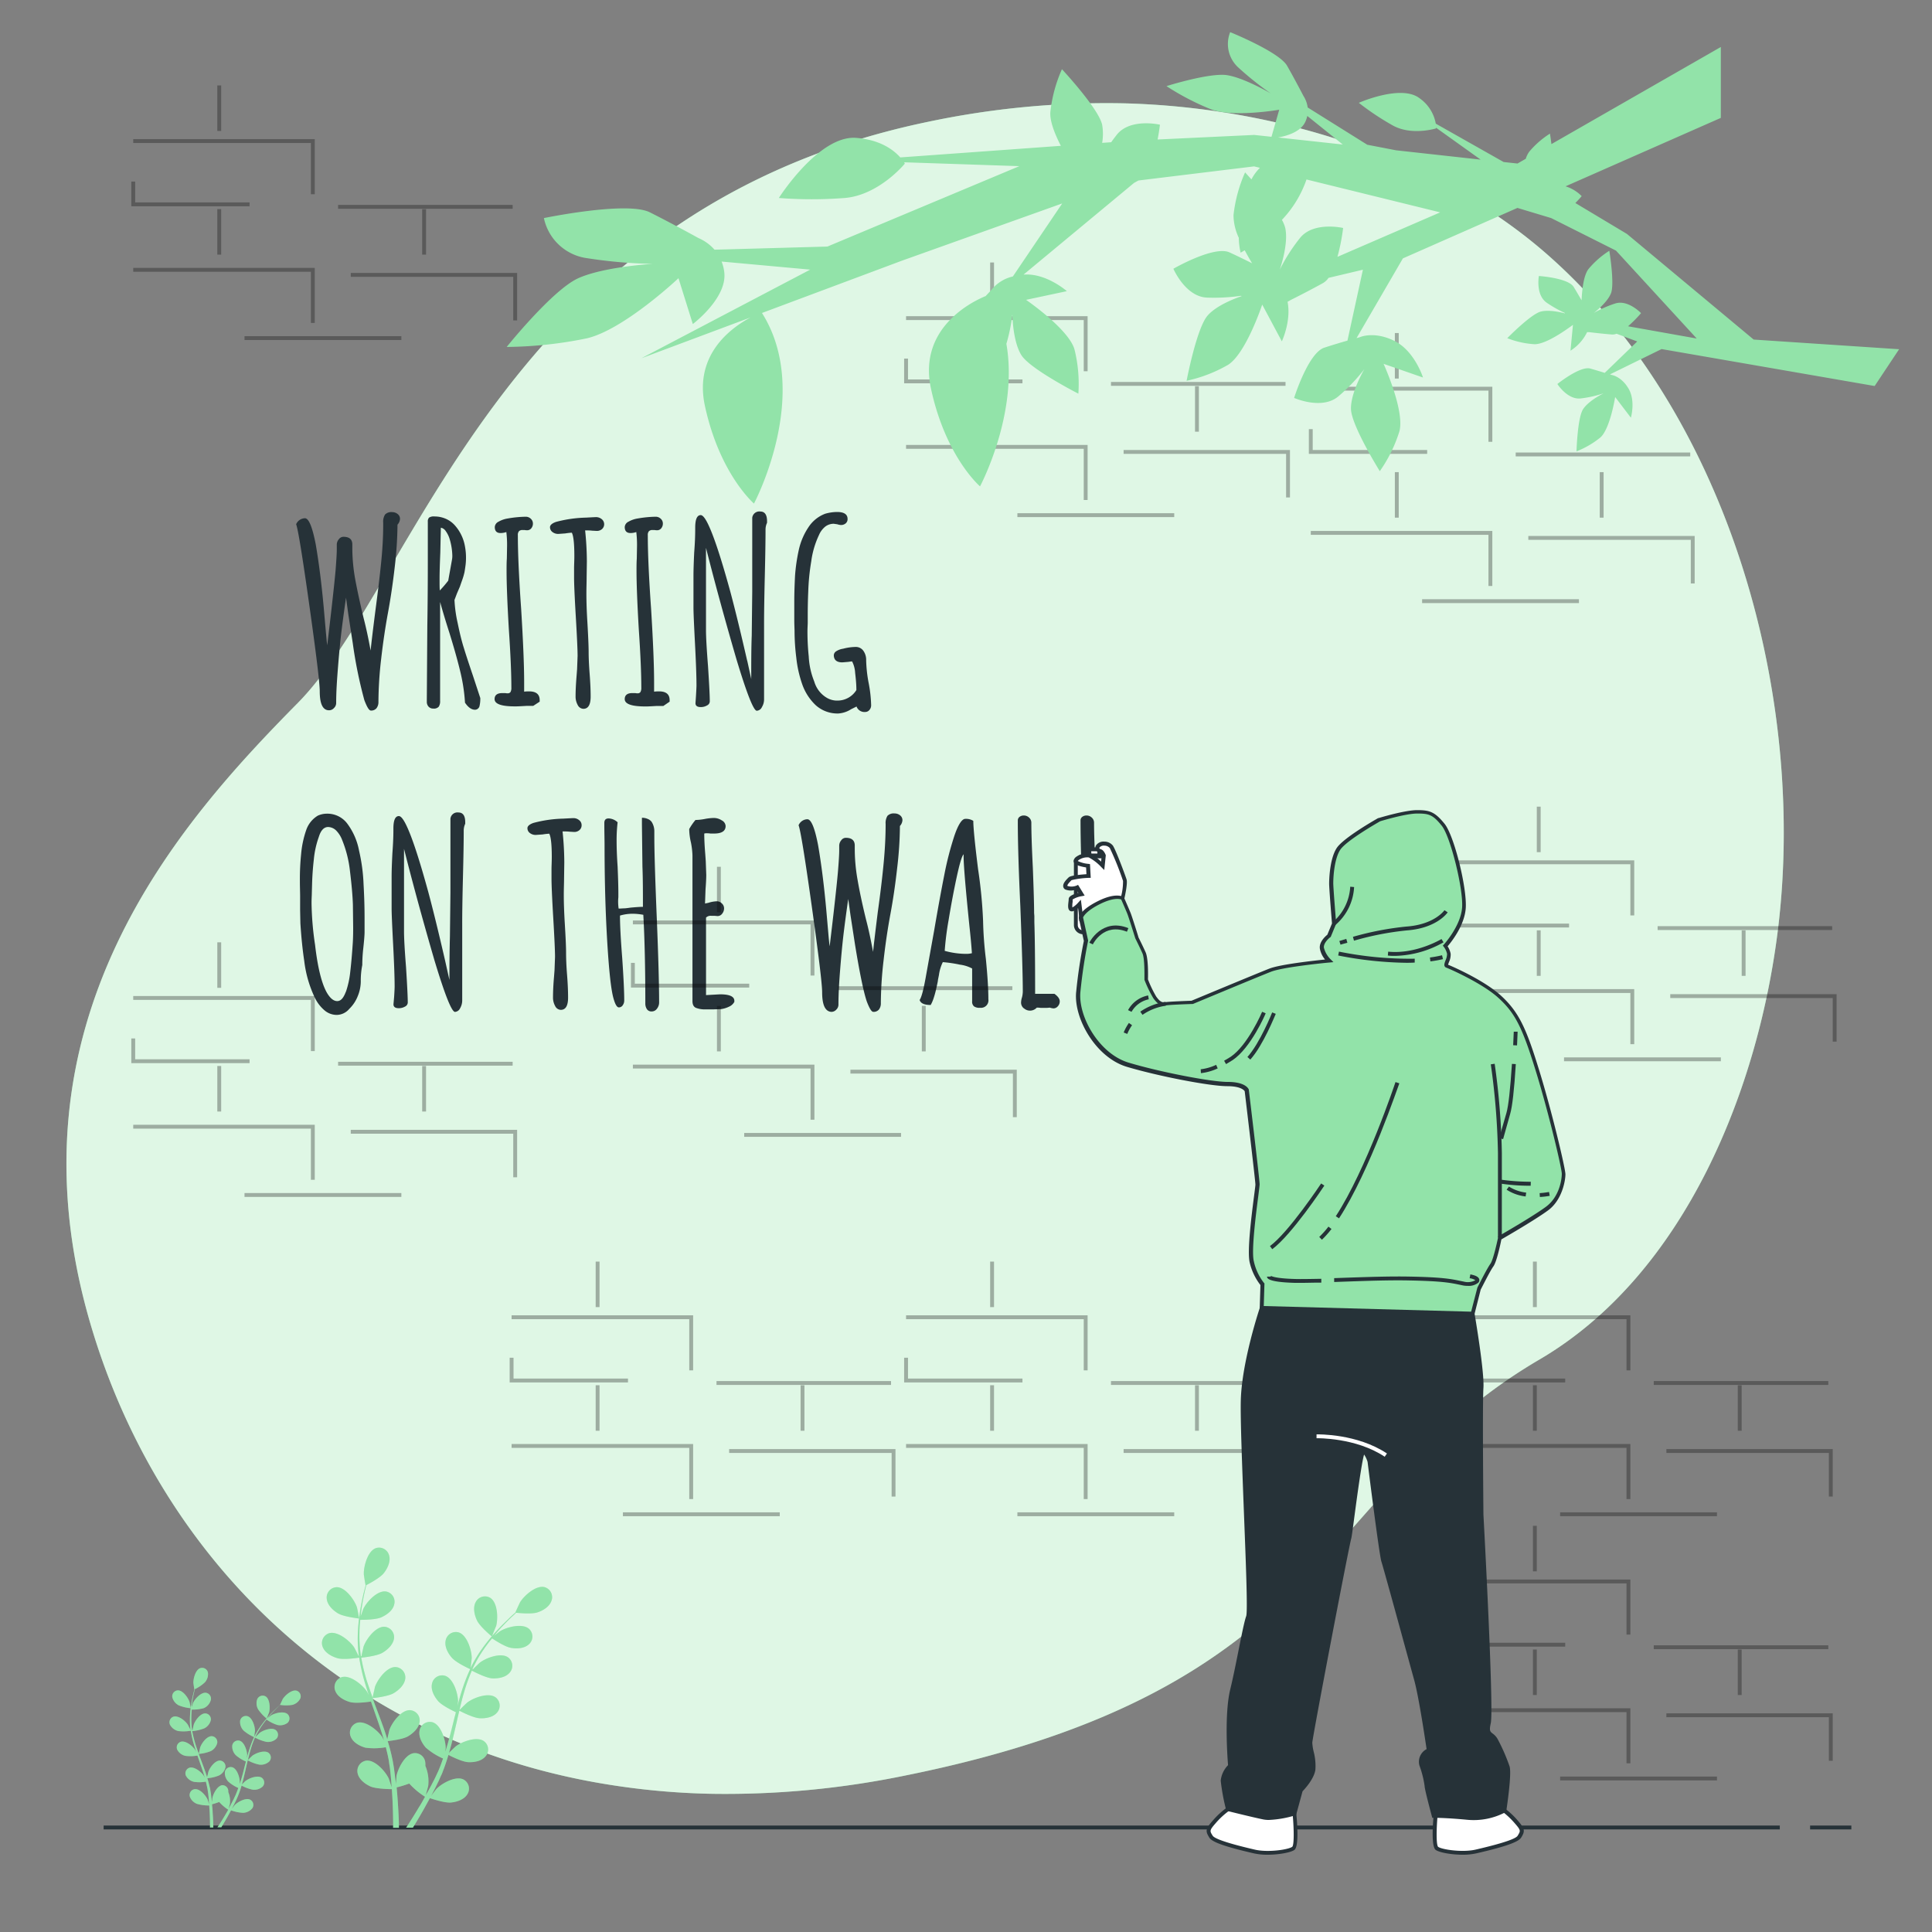 <svg xmlns="http://www.w3.org/2000/svg" viewBox="0 0 500 500"><rect x="0" y="0" width="500" height="500" fill="#808080" stroke="none"/><g id="background-simple"><path d="M460.24,239.65c-4.92,41.6-23.92,90-61.86,112.21C341.05,385.44,345.85,437.1,234,459.56a230.34,230.34,0,0,1-49.62,4.68,191.22,191.22,0,0,1-24.35-2C88.86,451.87,41,402.43,23.45,342.76.34,264.28,46.48,212.9,77.06,181.94S130,54.53,239.87,31.59a223.4,223.4,0,0,1,51-4.85c39.08,1,81.71,13.79,111.2,40.58q3.31,3,6.47,6.24C449.52,115.64,466.94,182.92,460.24,239.65Z" style="fill:#92E3A9"></path><path d="M460.24,239.65c-4.92,41.6-23.92,90-61.86,112.21C341.05,385.44,345.85,437.1,234,459.56a230.34,230.34,0,0,1-49.62,4.68,191.22,191.22,0,0,1-24.35-2C88.86,451.87,41,402.43,23.45,342.76.34,264.28,46.48,212.9,77.06,181.94S130,54.53,239.87,31.59a223.4,223.4,0,0,1,51-4.85c39.08,1,81.71,13.79,111.2,40.58q3.31,3,6.47,6.24C449.52,115.64,466.94,182.92,460.24,239.65Z" style="fill:#fff;opacity:0.7"></path></g><g id="Floor"><rect x="26.82" y="472.45" width="433.79" height="1" style="fill:#263238"></rect><rect x="468.45" y="472.45" width="10.68" height="1" style="fill:#263238"></rect></g><g id="Plants"><path d="M127.3,423.52s1-2.53,1.1-2.7c.53-2,.41-6-1.49-7.28a2.69,2.69,0,0,0-3.83,1.14c-.73,1.42-.28,3.34.37,4.7C124.22,421,127.29,423.52,127.3,423.52Z" style="fill:#92E3A9"></path><path d="M87.48,417.54c1.52.91,5.48,1.33,5.48,1.33s-.52-2.69-.57-2.86c-.63-1.92-3-5.27-5.26-5.25a2.68,2.68,0,0,0-2.56,3.06C84.74,415.41,86.18,416.76,87.48,417.54Z" style="fill:#92E3A9"></path><path d="M87.38,429.15c1.64.46,5.29-.11,5.58-.16a48.53,48.53,0,0,0,1.38,6.19c.34,1.18.72,2.36,1.12,3.54-.26-.51-.5-1-.54-1-1.12-1.69-4.27-4.29-6.46-3.68a2.68,2.68,0,0,0-1.66,3.63c.59,1.49,2.33,2.41,3.79,2.82s4.6,0,5.43-.14c.15.46.3.91.46,1.36.76,2.16,1.53,4.32,2.22,6.45.24.75.46,1.5.67,2.25-.23-.45-.43-.83-.47-.89-1.12-1.68-4.27-4.29-6.46-3.67a2.68,2.68,0,0,0-1.66,3.63c.59,1.49,2.33,2.41,3.79,2.82a17,17,0,0,0,5.28-.12c.19.78.39,1.55.55,2.31.09.52.22,1,.28,1.55s.16,1,.23,1.55c.11,1,.23,2,.31,3,.06.67.1,1.31.15,2-.23-.75-.72-2.21-.77-2.33-.86-1.84-3.58-4.89-5.83-4.61a2.7,2.7,0,0,0-2.2,3.34c.36,1.56,1.94,2.73,3.32,3.35s5.07.7,5.52.69c.07,1.08.14,2.12.18,3.1.13,2.71.16,5.05.15,6.9h1.5c0-1.87-.12-4.24-.31-7-.07-1.09-.17-2.25-.28-3.45a29.36,29.36,0,0,0,3.26-1A19.6,19.6,0,0,0,110,465c-.53.93-1,1.84-1.56,2.68-1.23,2.07-2.37,3.86-3.33,5.32h1.74c.83-1.33,1.76-2.89,2.75-4.64.54-.95,1.1-2,1.66-3,.42.14,3.79,1.29,5.45,1.13,1.5-.14,3.38-.74,4.22-2.11a2.68,2.68,0,0,0-1-3.86c-2-1-5.6,1-7,2.48-.08.08-.87,1.12-1.36,1.78.23-.43.45-.85.68-1.3.46-.88.89-1.78,1.36-2.74.21-.47.42-1,.64-1.43s.39-1,.6-1.51c.44-1.18.84-2.39,1.21-3.63.77.4,3.54,1.78,5.06,1.87s3.46-.23,4.49-1.45a2.67,2.67,0,0,0-.4-4c-1.86-1.29-5.69.16-7.3,1.39-.1.08-1.15,1.09-1.71,1.66.21-.74.43-1.48.63-2.24.56-2.2,1.06-4.44,1.57-6.67.15-.68.32-1.36.48-2,.27.14,3.53,1.85,5.23,1.95,1.51.09,3.46-.22,4.5-1.44a2.69,2.69,0,0,0-.4-4c-1.87-1.29-5.7.15-7.3,1.39-.12.09-1.64,1.55-2,1.94.35-1.5.72-3,1.14-4.44a46.2,46.2,0,0,1,2.06-5.77c.13.06,3.52,1.87,5.26,2,1.51.08,3.46-.23,4.5-1.45a2.68,2.68,0,0,0-.41-4c-1.86-1.29-5.69.15-7.29,1.39-.11.08-1.26,1.19-1.8,1.74l-.1-.08a34,34,0,0,1,3.08-5.34c.64-.93,1.3-1.79,2-2.61.6.4,3.35,2.2,4.91,2.46s3.46.16,4.63-.94a2.68,2.68,0,0,0,0-4c-1.71-1.48-5.67-.47-7.4.58-.1.06-1,.74-1.63,1.25.3-.36.61-.75.91-1.09,1.12-1.3,2.23-2.42,3.22-3.4.57-.55,1.09-1,1.58-1.49.8.08,4,.39,5.47-.08s3.14-1.46,3.67-3a2.69,2.69,0,0,0-1.81-3.56c-2.2-.53-5.25,2.2-6.31,3.93-.09.15-1.24,2.65-1.2,2.65h0c-.49.43-1,.89-1.55,1.41-1,1-2.15,2.06-3.3,3.33a49.28,49.28,0,0,0-3.54,4.3,34.94,34.94,0,0,0-3.22,5.32l0,.07c.09-.66.3-2.51.3-2.65,0-2-1.2-5.94-3.36-6.63a2.69,2.69,0,0,0-3.39,2.11c-.33,1.57.61,3.3,1.61,4.44,1.11,1.29,4.48,2.83,4.74,2.95a48,48,0,0,0-2.26,5.92c-.37,1.18-.7,2.37-1,3.58.06-.57.12-1.08.12-1.16,0-2-1.2-5.93-3.36-6.62a2.67,2.67,0,0,0-3.39,2.11c-.34,1.56.61,3.29,1.6,4.44s3.85,2.53,4.6,2.88l-.36,1.38c-.55,2.23-1.1,4.45-1.71,6.61-.21.76-.45,1.5-.68,2.25.06-.51.1-.94.1-1,0-2-1.2-5.94-3.36-6.63a2.69,2.69,0,0,0-3.39,2.11c-.33,1.57.61,3.3,1.6,4.44a17.19,17.19,0,0,0,4.47,2.82c-.26.75-.52,1.51-.81,2.23-.21.48-.38,1-.62,1.44l-.66,1.42c-.46.89-.92,1.8-1.39,2.65-.32.6-.64,1.16-1,1.73.22-.76.62-2.25.64-2.37a10.32,10.32,0,0,0-.74-5.21,2.93,2.93,0,0,0,0-.59,2.69,2.69,0,0,0-3-2.68c-2.24.3-4.11,3.94-4.47,5.93,0,.12-.11,1.42-.15,2.24,0-.48-.09-1-.15-1.46-.1-1-.24-2-.38-3-.08-.51-.17-1-.26-1.55s-.22-1-.33-1.58c-.28-1.23-.62-2.47-1-3.7.87-.1,3.94-.47,5.25-1.24s2.76-2.09,3-3.68a2.67,2.67,0,0,0-2.52-3.09c-2.27-.05-4.67,3.27-5.32,5.18,0,.12-.36,1.55-.52,2.34-.23-.75-.46-1.49-.71-2.23-.74-2.14-1.56-4.28-2.37-6.42-.25-.66-.48-1.32-.73-2,.31,0,4-.4,5.45-1.26,1.3-.76,2.76-2.09,3-3.68a2.68,2.68,0,0,0-2.53-3.09c-2.26-.05-4.66,3.27-5.32,5.18,0,.15-.5,2.2-.59,2.73-.53-1.45-1-2.89-1.5-4.34A49.16,49.16,0,0,1,93.49,429c.15,0,4-.38,5.48-1.26,1.31-.76,2.76-2.09,3-3.68A2.69,2.69,0,0,0,99.4,421c-2.27,0-4.67,3.28-5.33,5.19,0,.13-.39,1.69-.53,2.44h-.13a34.37,34.37,0,0,1-.38-6.16c0-1.13.1-2.21.2-3.26.72,0,4,0,5.45-.65s3-1.78,3.34-3.34a2.68,2.68,0,0,0-2.17-3.35c-2.25-.29-5,2.74-5.86,4.57,0,.1-.41,1.16-.67,1.94.06-.47.1-1,.16-1.41.22-1.7.53-3.25.81-4.61.17-.78.34-1.47.5-2.13.71-.36,3.54-1.86,4.51-3.07s1.82-3,1.43-4.5a2.69,2.69,0,0,0-3.47-2c-2.13.78-3.17,4.74-3.1,6.76,0,.17.43,2.9.47,2.88l0,0c-.17.62-.34,1.29-.52,2-.31,1.36-.65,2.9-.91,4.6a47.45,47.45,0,0,0-.58,5.53,35.65,35.65,0,0,0,.25,6.22s0,.05,0,.07c-.28-.6-1.13-2.25-1.21-2.37-1.12-1.69-4.27-4.29-6.46-3.68a2.68,2.68,0,0,0-1.66,3.63C84.18,427.82,85.92,428.74,87.38,429.15Z" style="fill:#92E3A9"></path><path d="M87.48,417.54c1.52.91,5.48,1.33,5.48,1.33s-.52-2.69-.57-2.86c-.63-1.92-3-5.27-5.26-5.25a2.68,2.68,0,0,0-2.56,3.06C84.74,415.41,86.18,416.76,87.48,417.54Z" style="fill:#92E3A9;opacity:0.3"></path><path d="M127.3,423.52s1-2.53,1.1-2.7c.53-2,.41-6-1.49-7.28a2.69,2.69,0,0,0-3.83,1.14c-.73,1.42-.28,3.34.37,4.7C124.22,421,127.29,423.52,127.3,423.52Z" style="fill:#92E3A9;opacity:0.3"></path><path d="M87.38,429.15c1.64.46,5.29-.11,5.58-.16a48.53,48.53,0,0,0,1.38,6.19c.34,1.18.72,2.36,1.12,3.54-.26-.51-.5-1-.54-1-1.12-1.69-4.27-4.29-6.46-3.68a2.68,2.68,0,0,0-1.66,3.63c.59,1.49,2.33,2.41,3.79,2.82s4.6,0,5.43-.14c.15.46.3.91.46,1.36.76,2.16,1.53,4.32,2.22,6.45.24.75.46,1.5.67,2.25-.23-.45-.43-.83-.47-.89-1.12-1.68-4.27-4.29-6.46-3.67a2.68,2.68,0,0,0-1.66,3.63c.59,1.49,2.33,2.41,3.79,2.82a17,17,0,0,0,5.28-.12c.19.78.39,1.55.55,2.31.09.52.22,1,.28,1.55s.16,1,.23,1.55c.11,1,.23,2,.31,3,.06.67.1,1.31.15,2-.23-.75-.72-2.21-.77-2.33-.86-1.84-3.58-4.89-5.83-4.61a2.7,2.7,0,0,0-2.2,3.34c.36,1.56,1.94,2.73,3.32,3.35s5.07.7,5.52.69c.07,1.08.14,2.12.18,3.1.13,2.71.16,5.05.15,6.9h1.5c0-1.87-.12-4.24-.31-7-.07-1.09-.17-2.25-.28-3.45a29.36,29.36,0,0,0,3.26-1A19.6,19.6,0,0,0,110,465c-.53.93-1,1.84-1.56,2.68-1.23,2.07-2.37,3.86-3.33,5.32h1.74c.83-1.33,1.76-2.89,2.75-4.64.54-.95,1.1-2,1.66-3,.42.14,3.79,1.29,5.45,1.13,1.5-.14,3.38-.74,4.22-2.11a2.68,2.68,0,0,0-1-3.86c-2-1-5.6,1-7,2.48-.08.08-.87,1.12-1.36,1.78.23-.43.45-.85.68-1.3.46-.88.89-1.78,1.36-2.74.21-.47.42-1,.64-1.43s.39-1,.6-1.51c.44-1.18.84-2.39,1.21-3.63.77.4,3.54,1.78,5.06,1.87s3.46-.23,4.49-1.45a2.67,2.67,0,0,0-.4-4c-1.86-1.29-5.69.16-7.3,1.39-.1.08-1.15,1.09-1.71,1.66.21-.74.43-1.48.63-2.24.56-2.2,1.06-4.44,1.57-6.67.15-.68.32-1.36.48-2,.27.14,3.53,1.85,5.23,1.95,1.51.09,3.46-.22,4.5-1.44a2.69,2.69,0,0,0-.4-4c-1.87-1.29-5.7.15-7.3,1.39-.12.09-1.64,1.55-2,1.94.35-1.5.72-3,1.14-4.44a46.2,46.2,0,0,1,2.06-5.77c.13.06,3.52,1.87,5.26,2,1.51.08,3.46-.23,4.5-1.45a2.68,2.68,0,0,0-.41-4c-1.86-1.29-5.69.15-7.29,1.39-.11.08-1.26,1.19-1.8,1.74l-.1-.08a34,34,0,0,1,3.08-5.34c.64-.93,1.3-1.79,2-2.61.6.4,3.35,2.2,4.91,2.46s3.46.16,4.63-.94a2.68,2.68,0,0,0,0-4c-1.71-1.48-5.67-.47-7.4.58-.1.06-1,.74-1.63,1.25.3-.36.61-.75.91-1.09,1.12-1.3,2.23-2.42,3.22-3.4.57-.55,1.09-1,1.58-1.49.8.08,4,.39,5.47-.08s3.14-1.46,3.67-3a2.69,2.69,0,0,0-1.81-3.56c-2.2-.53-5.25,2.2-6.31,3.93-.09.15-1.24,2.65-1.2,2.65h0c-.49.43-1,.89-1.55,1.41-1,1-2.15,2.06-3.3,3.33a49.28,49.28,0,0,0-3.54,4.3,34.94,34.94,0,0,0-3.22,5.32l0,.07c.09-.66.3-2.51.3-2.65,0-2-1.2-5.94-3.36-6.63a2.69,2.69,0,0,0-3.39,2.11c-.33,1.57.61,3.3,1.61,4.44,1.11,1.29,4.48,2.83,4.74,2.95a48,48,0,0,0-2.26,5.92c-.37,1.18-.7,2.37-1,3.58.06-.57.12-1.08.12-1.16,0-2-1.2-5.93-3.36-6.62a2.67,2.67,0,0,0-3.39,2.11c-.34,1.56.61,3.29,1.6,4.44s3.85,2.53,4.6,2.88l-.36,1.38c-.55,2.23-1.1,4.45-1.71,6.61-.21.76-.45,1.5-.68,2.25.06-.51.1-.94.1-1,0-2-1.2-5.94-3.36-6.63a2.69,2.69,0,0,0-3.39,2.11c-.33,1.57.61,3.3,1.6,4.44a17.19,17.19,0,0,0,4.47,2.82c-.26.75-.52,1.51-.81,2.23-.21.48-.38,1-.62,1.44l-.66,1.42c-.46.89-.92,1.8-1.39,2.65-.32.6-.64,1.16-1,1.73.22-.76.62-2.25.64-2.37a10.32,10.32,0,0,0-.74-5.21,2.93,2.93,0,0,0,0-.59,2.69,2.69,0,0,0-3-2.68c-2.24.3-4.11,3.94-4.47,5.93,0,.12-.11,1.42-.15,2.24,0-.48-.09-1-.15-1.46-.1-1-.24-2-.38-3-.08-.51-.17-1-.26-1.55s-.22-1-.33-1.58c-.28-1.23-.62-2.47-1-3.7.87-.1,3.94-.47,5.25-1.24s2.76-2.09,3-3.68a2.67,2.67,0,0,0-2.52-3.09c-2.27-.05-4.67,3.27-5.32,5.18,0,.12-.36,1.55-.52,2.34-.23-.75-.46-1.49-.71-2.23-.74-2.14-1.56-4.28-2.37-6.42-.25-.66-.48-1.32-.73-2,.31,0,4-.4,5.45-1.26,1.3-.76,2.76-2.09,3-3.68a2.68,2.68,0,0,0-2.53-3.09c-2.26-.05-4.66,3.27-5.32,5.18,0,.15-.5,2.2-.59,2.73-.53-1.45-1-2.89-1.5-4.34A49.16,49.16,0,0,1,93.49,429c.15,0,4-.38,5.48-1.26,1.31-.76,2.76-2.09,3-3.68A2.69,2.69,0,0,0,99.4,421c-2.27,0-4.67,3.28-5.33,5.19,0,.13-.39,1.69-.53,2.44h-.13a34.37,34.37,0,0,1-.38-6.16c0-1.13.1-2.21.2-3.26.72,0,4,0,5.45-.65s3-1.78,3.34-3.34a2.68,2.68,0,0,0-2.17-3.35c-2.25-.29-5,2.74-5.86,4.57,0,.1-.41,1.16-.67,1.94.06-.47.1-1,.16-1.41.22-1.7.53-3.25.81-4.61.17-.78.34-1.47.5-2.13.71-.36,3.54-1.86,4.51-3.07s1.82-3,1.43-4.5a2.69,2.69,0,0,0-3.47-2c-2.13.78-3.17,4.74-3.1,6.76,0,.17.43,2.9.47,2.88l0,0c-.17.62-.34,1.29-.52,2-.31,1.36-.65,2.9-.91,4.6a47.45,47.45,0,0,0-.58,5.53,35.65,35.65,0,0,0,.25,6.22s0,.05,0,.07c-.28-.6-1.13-2.25-1.21-2.37-1.12-1.69-4.27-4.29-6.46-3.68a2.68,2.68,0,0,0-1.66,3.63C84.18,427.82,85.92,428.74,87.38,429.15Z" style="fill:#92E3A9;opacity:0.3"></path><path d="M69,444.75s.6-1.45.63-1.54c.3-1.12.23-3.45-.85-4.16a1.55,1.55,0,0,0-2.19.65,3.18,3.18,0,0,0,.22,2.69A10.87,10.87,0,0,0,69,444.75Z" style="fill:#92E3A9"></path><path d="M46.25,441.34a10.88,10.88,0,0,0,3.13.75s-.29-1.53-.33-1.63c-.36-1.09-1.7-3-3-3a1.54,1.54,0,0,0-1.46,1.75A3.24,3.24,0,0,0,46.25,441.34Z" style="fill:#92E3A9"></path><path d="M46.19,448a10.59,10.59,0,0,0,3.19-.09,26.67,26.67,0,0,0,.79,3.53c.19.67.41,1.35.64,2l-.31-.58c-.64-1-2.44-2.45-3.69-2.1a1.53,1.53,0,0,0-.94,2.07A3.17,3.17,0,0,0,48,454.42a10.27,10.27,0,0,0,3.09-.08l.27.77c.43,1.24.87,2.47,1.26,3.68.14.43.26.86.39,1.29l-.27-.51c-.64-1-2.44-2.44-3.69-2.09a1.53,1.53,0,0,0-.94,2.07,3.15,3.15,0,0,0,2.16,1.6,9.63,9.63,0,0,0,3-.06c.11.44.22.88.31,1.32.06.29.13.58.17.88s.08.59.13.88c.06.57.12,1.15.17,1.7,0,.39.06.75.09,1.12-.14-.43-.41-1.26-.44-1.33-.49-1.05-2-2.79-3.33-2.63a1.54,1.54,0,0,0-1.25,1.91,3.16,3.16,0,0,0,1.89,1.91,10.64,10.64,0,0,0,3.15.4c0,.61.08,1.2.1,1.76.08,1.55.09,2.88.09,3.94h.85c0-1.07-.06-2.42-.17-4,0-.62-.1-1.28-.16-2a18.46,18.46,0,0,0,1.86-.6,11.14,11.14,0,0,0,2.34,2c-.3.54-.6,1.05-.89,1.54-.7,1.18-1.35,2.2-1.9,3h1c.47-.76,1-1.65,1.57-2.65.3-.54.62-1.12.94-1.73a10.6,10.6,0,0,0,3.11.65,3.22,3.22,0,0,0,2.41-1.2,1.53,1.53,0,0,0-.57-2.21c-1.16-.56-3.2.58-4,1.41l-.77,1c.13-.24.26-.48.39-.74.26-.5.5-1,.77-1.56l.36-.82c.13-.27.23-.57.35-.86.25-.67.48-1.37.69-2.07a10,10,0,0,0,2.89,1.06,3.17,3.17,0,0,0,2.56-.82,1.53,1.53,0,0,0-.23-2.27c-1.06-.73-3.25.09-4.16.8-.06,0-.66.62-1,.94.12-.42.25-.84.36-1.28.32-1.25.6-2.53.89-3.8.09-.39.19-.78.28-1.17a10.4,10.4,0,0,0,3,1.12,3.23,3.23,0,0,0,2.57-.82,1.53,1.53,0,0,0-.23-2.27c-1.07-.73-3.25.09-4.17.79-.06.06-.93.89-1.14,1.11.21-.85.42-1.7.66-2.53a27.91,27.91,0,0,1,1.17-3.3,10.81,10.81,0,0,0,3,1.13,3.23,3.23,0,0,0,2.57-.82,1.53,1.53,0,0,0-.23-2.27c-1.07-.74-3.25.09-4.17.79l-1,1-.06,0a19.94,19.94,0,0,1,1.76-3c.36-.53.74-1,1.12-1.49a10.21,10.21,0,0,0,2.8,1.41,3.21,3.21,0,0,0,2.64-.54,1.54,1.54,0,0,0,0-2.28c-1-.84-3.24-.26-4.23.33l-.93.72c.18-.21.35-.43.53-.62.64-.74,1.27-1.38,1.83-1.94.33-.32.62-.6.91-.86a10.21,10.21,0,0,0,3.11,0,3.2,3.2,0,0,0,2.1-1.69,1.53,1.53,0,0,0-1-2c-1.26-.3-3,1.25-3.6,2.24,0,.08-.71,1.51-.69,1.51h0c-.28.24-.57.5-.89.8-.57.55-1.22,1.17-1.88,1.9a27.46,27.46,0,0,0-2,2.45,20.47,20.47,0,0,0-1.85,3s0,0,0,0c0-.38.17-1.43.17-1.51,0-1.16-.68-3.39-1.92-3.78a1.52,1.52,0,0,0-1.93,1.2,3.21,3.21,0,0,0,.91,2.53,10.31,10.31,0,0,0,2.71,1.68,27.8,27.8,0,0,0-1.29,3.38c-.21.67-.4,1.36-.58,2,0-.32.07-.62.07-.66,0-1.15-.69-3.38-1.92-3.78a1.53,1.53,0,0,0-1.93,1.21,3.21,3.21,0,0,0,.91,2.53,10,10,0,0,0,2.63,1.64l-.21.79c-.32,1.27-.63,2.54-1,3.77-.12.44-.26.86-.39,1.29,0-.29,0-.54,0-.58,0-1.15-.68-3.38-1.91-3.78a1.54,1.54,0,0,0-1.94,1.21,3.18,3.18,0,0,0,.92,2.53,9.69,9.69,0,0,0,2.55,1.61c-.15.43-.3.86-.47,1.27s-.21.55-.35.82-.25.55-.38.81c-.26.51-.52,1-.79,1.52-.18.34-.36.66-.55,1,.13-.43.36-1.28.37-1.35a6.07,6.07,0,0,0-.42-3c0-.11,0-.23,0-.34A1.54,1.54,0,0,0,57.51,462c-1.29.18-2.35,2.25-2.56,3.39,0,.06-.06.81-.08,1.28,0-.28,0-.55-.09-.84-.06-.56-.13-1.12-.21-1.73l-.15-.88c0-.3-.13-.6-.19-.91-.16-.7-.35-1.4-.57-2.11a10.09,10.09,0,0,0,3-.7,3.18,3.18,0,0,0,1.68-2.1,1.53,1.53,0,0,0-1.44-1.77c-1.29,0-2.66,1.87-3,3,0,.07-.21.88-.3,1.33-.13-.42-.26-.84-.4-1.27-.43-1.22-.89-2.44-1.35-3.66l-.42-1.12a10.71,10.71,0,0,0,3.11-.72,3.24,3.24,0,0,0,1.68-2.1,1.53,1.53,0,0,0-1.44-1.77c-1.29,0-2.66,1.87-3,3,0,.08-.28,1.26-.33,1.56-.31-.83-.6-1.65-.86-2.48a28.9,28.9,0,0,1-.84-3.39,10.88,10.88,0,0,0,3.13-.72,3.24,3.24,0,0,0,1.68-2.1,1.53,1.53,0,0,0-1.44-1.77c-1.29,0-2.66,1.87-3,3,0,.07-.23,1-.31,1.39h-.08a20.15,20.15,0,0,1-.21-3.51c0-.65.06-1.26.11-1.86a10.52,10.52,0,0,0,3.11-.37A3.22,3.22,0,0,0,54.55,440a1.54,1.54,0,0,0-1.24-1.91c-1.28-.17-2.85,1.56-3.34,2.61,0,.05-.24.66-.38,1.11,0-.27,0-.55.09-.81.12-1,.3-1.85.46-2.63.1-.44.19-.84.28-1.21A10.21,10.21,0,0,0,53,435.41a3.16,3.16,0,0,0,.81-2.56,1.53,1.53,0,0,0-2-1.13c-1.21.44-1.81,2.7-1.76,3.85,0,.1.24,1.66.26,1.65l0,0c-.09.36-.19.74-.29,1.16-.18.78-.38,1.66-.52,2.63a26.74,26.74,0,0,0-.33,3.15,20.43,20.43,0,0,0,.14,3.55.06.06,0,0,0,0,0l-.69-1.35c-.64-1-2.44-2.45-3.69-2.1a1.54,1.54,0,0,0-.95,2.07A3.21,3.21,0,0,0,46.19,448Z" style="fill:#92E3A9"></path><path d="M46.25,441.34a10.88,10.88,0,0,0,3.13.75s-.29-1.53-.33-1.63c-.36-1.09-1.7-3-3-3a1.54,1.54,0,0,0-1.46,1.75A3.24,3.24,0,0,0,46.25,441.34Z" style="fill:#92E3A9;opacity:0.3"></path><path d="M69,444.75s.6-1.45.63-1.54c.3-1.12.23-3.45-.85-4.16a1.55,1.55,0,0,0-2.19.65,3.18,3.18,0,0,0,.22,2.69A10.87,10.87,0,0,0,69,444.75Z" style="fill:#92E3A9;opacity:0.3"></path><path d="M46.19,448a10.59,10.59,0,0,0,3.19-.09,26.67,26.67,0,0,0,.79,3.53c.19.67.41,1.35.64,2l-.31-.58c-.64-1-2.44-2.45-3.69-2.1a1.53,1.53,0,0,0-.94,2.07A3.17,3.17,0,0,0,48,454.42a10.27,10.27,0,0,0,3.09-.08l.27.77c.43,1.24.87,2.47,1.26,3.68.14.43.26.86.39,1.29l-.27-.51c-.64-1-2.44-2.44-3.69-2.09a1.53,1.53,0,0,0-.94,2.07,3.15,3.15,0,0,0,2.16,1.6,9.63,9.63,0,0,0,3-.06c.11.44.22.88.31,1.32.06.29.13.58.17.88s.08.59.13.88c.06.57.12,1.15.17,1.7,0,.39.06.75.09,1.12-.14-.43-.41-1.26-.44-1.33-.49-1.05-2-2.79-3.33-2.63a1.54,1.54,0,0,0-1.25,1.91,3.16,3.16,0,0,0,1.89,1.91,10.64,10.64,0,0,0,3.15.4c0,.61.08,1.2.1,1.76.08,1.55.09,2.88.09,3.94h.85c0-1.07-.06-2.42-.17-4,0-.62-.1-1.28-.16-2a18.46,18.46,0,0,0,1.86-.6,11.14,11.14,0,0,0,2.34,2c-.3.54-.6,1.05-.89,1.54-.7,1.18-1.35,2.2-1.9,3h1c.47-.76,1-1.65,1.57-2.65.3-.54.62-1.12.94-1.73a10.6,10.6,0,0,0,3.11.65,3.22,3.22,0,0,0,2.41-1.2,1.53,1.53,0,0,0-.57-2.21c-1.16-.56-3.2.58-4,1.41l-.77,1c.13-.24.26-.48.39-.74.26-.5.5-1,.77-1.56l.36-.82c.13-.27.23-.57.35-.86.25-.67.48-1.37.69-2.07a10,10,0,0,0,2.89,1.06,3.17,3.17,0,0,0,2.56-.82,1.53,1.53,0,0,0-.23-2.27c-1.06-.73-3.25.09-4.16.8-.06,0-.66.62-1,.94.12-.42.25-.84.36-1.28.32-1.25.6-2.53.89-3.8.09-.39.19-.78.28-1.17a10.4,10.4,0,0,0,3,1.12,3.23,3.23,0,0,0,2.57-.82,1.53,1.53,0,0,0-.23-2.27c-1.07-.73-3.25.09-4.17.79-.06.06-.93.89-1.14,1.11.21-.85.42-1.7.66-2.53a27.91,27.91,0,0,1,1.17-3.3,10.81,10.81,0,0,0,3,1.13,3.23,3.23,0,0,0,2.57-.82,1.53,1.53,0,0,0-.23-2.27c-1.07-.74-3.25.09-4.17.79l-1,1-.06,0a19.94,19.94,0,0,1,1.76-3c.36-.53.74-1,1.12-1.49a10.21,10.21,0,0,0,2.8,1.41,3.21,3.21,0,0,0,2.64-.54,1.54,1.54,0,0,0,0-2.28c-1-.84-3.24-.26-4.23.33l-.93.72c.18-.21.35-.43.53-.62.64-.74,1.27-1.38,1.83-1.94.33-.32.62-.6.91-.86a10.21,10.21,0,0,0,3.11,0,3.2,3.2,0,0,0,2.1-1.69,1.53,1.53,0,0,0-1-2c-1.26-.3-3,1.25-3.6,2.24,0,.08-.71,1.51-.69,1.51h0c-.28.24-.57.5-.89.8-.57.55-1.22,1.17-1.88,1.9a27.46,27.46,0,0,0-2,2.45,20.47,20.47,0,0,0-1.85,3s0,0,0,0c0-.38.17-1.43.17-1.51,0-1.16-.68-3.39-1.92-3.78a1.52,1.52,0,0,0-1.93,1.2,3.21,3.21,0,0,0,.91,2.53,10.31,10.31,0,0,0,2.71,1.68,27.8,27.8,0,0,0-1.29,3.38c-.21.67-.4,1.36-.58,2,0-.32.07-.62.07-.66,0-1.15-.69-3.38-1.92-3.78a1.53,1.53,0,0,0-1.93,1.21,3.21,3.21,0,0,0,.91,2.53,10,10,0,0,0,2.63,1.64l-.21.79c-.32,1.27-.63,2.54-1,3.77-.12.44-.26.86-.39,1.29,0-.29,0-.54,0-.58,0-1.15-.68-3.38-1.91-3.78a1.54,1.54,0,0,0-1.94,1.21,3.18,3.18,0,0,0,.92,2.53,9.69,9.69,0,0,0,2.55,1.61c-.15.43-.3.86-.47,1.27s-.21.55-.35.82-.25.55-.38.81c-.26.51-.52,1-.79,1.52-.18.34-.36.66-.55,1,.13-.43.36-1.28.37-1.35a6.07,6.07,0,0,0-.42-3c0-.11,0-.23,0-.34A1.54,1.54,0,0,0,57.51,462c-1.29.18-2.35,2.25-2.56,3.39,0,.06-.06.81-.08,1.28,0-.28,0-.55-.09-.84-.06-.56-.13-1.12-.21-1.73l-.15-.88c0-.3-.13-.6-.19-.91-.16-.7-.35-1.4-.57-2.11a10.09,10.09,0,0,0,3-.7,3.18,3.18,0,0,0,1.68-2.1,1.53,1.53,0,0,0-1.44-1.77c-1.29,0-2.66,1.87-3,3,0,.07-.21.88-.3,1.33-.13-.42-.26-.84-.4-1.27-.43-1.22-.89-2.44-1.35-3.66l-.42-1.12a10.71,10.71,0,0,0,3.11-.72,3.24,3.24,0,0,0,1.68-2.1,1.53,1.53,0,0,0-1.44-1.77c-1.29,0-2.66,1.87-3,3,0,.08-.28,1.26-.33,1.56-.31-.83-.6-1.65-.86-2.48a28.9,28.9,0,0,1-.84-3.39,10.88,10.88,0,0,0,3.13-.72,3.24,3.24,0,0,0,1.68-2.1,1.53,1.53,0,0,0-1.44-1.77c-1.29,0-2.66,1.87-3,3,0,.07-.23,1-.31,1.39h-.08a20.15,20.15,0,0,1-.21-3.51c0-.65.06-1.26.11-1.86a10.52,10.52,0,0,0,3.11-.37A3.22,3.22,0,0,0,54.55,440a1.54,1.54,0,0,0-1.24-1.91c-1.28-.17-2.85,1.56-3.34,2.61,0,.05-.24.66-.38,1.11,0-.27,0-.55.09-.81.12-1,.3-1.85.46-2.63.1-.44.19-.84.28-1.21A10.21,10.21,0,0,0,53,435.41a3.16,3.16,0,0,0,.81-2.56,1.53,1.53,0,0,0-2-1.13c-1.21.44-1.81,2.7-1.76,3.85,0,.1.24,1.66.26,1.65l0,0c-.09.36-.19.74-.29,1.16-.18.78-.38,1.66-.52,2.63a26.74,26.74,0,0,0-.33,3.15,20.43,20.43,0,0,0,.14,3.55.06.06,0,0,0,0,0l-.69-1.35c-.64-1-2.44-2.45-3.69-2.1a1.54,1.54,0,0,0-.95,2.07A3.21,3.21,0,0,0,46.19,448Z" style="fill:#92E3A9;opacity:0.3"></path></g><g id="drawing-text"><path d="M82.75,178.91q0-3.12-2.7-22.3t-3.41-20.93a2.55,2.55,0,0,1,2.28-1.56q1.48,0,2.79,6.75,1.23,7.14,2.07,16.36l.46,5.26c.26,2.94.41,4.43.45,4.48l.65-5.46.39-3.37q.84-7.41,1.11-10.45c.21-2.69.32-4.53.32-5.52v-1.23a2.16,2.16,0,0,1,.52-1.37,1.5,1.5,0,0,1,1.17-.65c1.56,0,2.33.65,2.33,2v1a46,46,0,0,0,.75,8Q92.68,154,94.11,160c.6,2.29,1.21,5.08,1.81,8.37q.19-2.15,1.24-10.39,1-7.53,1.52-12.82t.49-9.9a3.45,3.45,0,0,1,.49-2.11,2.26,2.26,0,0,1,1.85-.61,2.19,2.19,0,0,1,1.39.48,1.56,1.56,0,0,1,.62,1.27,2.38,2.38,0,0,1-.65,1.49,99.59,99.59,0,0,1-.71,10.94q-.72,6.27-1.76,11.91t-1.75,11.85a99.7,99.7,0,0,0-.71,11.13,2.62,2.62,0,0,1-.49,1.66,1.76,1.76,0,0,1-1.46.62c-.48,0-1-.89-1.69-2.67a116.16,116.16,0,0,1-3-14.73l-1.17-7.6-.58-4.22q-.85,5.91-1.27,9.51c-.28,2.41-.55,5.25-.81,8.54S87,179,87,182a1.78,1.78,0,0,1-.56,1.23,1.69,1.69,0,0,1-1.26.59Q82.75,183.85,82.75,178.91Z" style="fill:#263238"></path><path d="M120.33,181.83v-.19a45.73,45.73,0,0,0-1.17-7.66q-1-4.22-2.85-10.19-1.44-4.48-2.41-8v25.57a2.6,2.6,0,0,1-.35,1.53,1.67,1.67,0,0,1-1.4.49,1.61,1.61,0,0,1-1.23-.49,1.82,1.82,0,0,1-.46-1.27v-.52l.13-19.08q.14-8.44.13-19v-8a1.4,1.4,0,0,1,.33-1.07,2.19,2.19,0,0,1,1.36-.29,7.21,7.21,0,0,1,3,.62,6.77,6.77,0,0,1,2.34,1.72,11,11,0,0,1,2.59,5.45,15.63,15.63,0,0,1,.26,3,15.44,15.44,0,0,1-.16,2.14c-.11.78-.19,1.27-.23,1.49a17.63,17.63,0,0,1-.58,2c-.31.86-.5,1.43-.59,1.69l-.78,1.81-.64,1.69a34.09,34.09,0,0,0,.81,5.91c.49,2.38,1,4.59,1.65,6.62q.65,2.15,2.34,7.14l1.88,5.71v.13a7.92,7.92,0,0,1-.19,1.89,1.22,1.22,0,0,1-1.37,1C121.91,183.59,121.11,183,120.33,181.83ZM116,150.28l1-5.58a5.33,5.33,0,0,0,.06-.91,16.18,16.18,0,0,0-.71-4.35,6.82,6.82,0,0,0-1-2,1.9,1.9,0,0,0-1.26-.87l-.14,6.49c-.12,2.9-.19,5.15-.19,6.75s0,2.51.07,3A31.54,31.54,0,0,0,116,150.28Z" style="fill:#263238"></path><path d="M128,180.92c0-1,.65-1.55,2-1.55h.78a2.58,2.58,0,0,0,.58.06.86.86,0,0,0,.75-.32,2.19,2.19,0,0,0,.23-1.17q0-5.52-.65-15.06-.58-9.93-.59-15c0-1.21,0-2.31.07-3.31l.06-3.31a27.19,27.19,0,0,0-.19-3.57,4.46,4.46,0,0,1-1.5.26c-1,0-1.49-.52-1.49-1.56a1.65,1.65,0,0,1,.94-1.36,7,7,0,0,1,2.44-.85,29,29,0,0,1,4.61-.45,1.86,1.86,0,0,1,1.33.52,1.67,1.67,0,0,1,.55,1.23,1.92,1.92,0,0,1-.42,1.24,1.34,1.34,0,0,1-1.07.51,2.93,2.93,0,0,1-.65-.06h-.52a1.29,1.29,0,0,0-.94.29,1.49,1.49,0,0,0-.3,1.07q0,6.89.85,19,.78,12.66.78,19V179a8.51,8.51,0,0,1,1.29-.07c1.82,0,2.73.76,2.73,2.27v.39L138,182.68l-.39,0c-.22,0-.65,0-1.3,0-1.47.09-2.38.13-2.73.13Q128,182.87,128,180.92Z" style="fill:#263238"></path><path d="M149.51,182.45a4.48,4.48,0,0,1-.55-2.3c0-1.43.09-3.19.26-5.26l.13-1.69.13-3.44c0-1.52-.15-4.89-.46-10.13s-.45-8.61-.45-10.13c0-.13,0-.37,0-.74s0-.94,0-1.72.07-1.93.07-3.18q0-4.74-.65-6a14.62,14.62,0,0,0-1.69.19l-1.82.13a2.44,2.44,0,0,1-1.49-.48,1.53,1.53,0,0,1-.65-1.27c0-.52.52-1,1.56-1.36a32.68,32.68,0,0,1,7.73-1.11c1.47-.08,2.35-.13,2.66-.13a2.29,2.29,0,0,1,1.43.52,1.69,1.69,0,0,1,.09,2.57,2,2,0,0,1-1.39.48l-1.17-.06a10.23,10.23,0,0,0-1.17-.07h-.65a79.62,79.62,0,0,1,.45,8l-.06,4.15c0,1.26-.06,2.67-.06,4.22,0,2.08.08,4.57.26,7.47q.31,5.38.32,7.46,0,2.47.26,5.85t.26,5.84c0,2.12-.63,3.18-1.88,3.18A1.7,1.7,0,0,1,149.51,182.45Z" style="fill:#263238"></path><path d="M161.68,180.92c0-1,.65-1.55,1.95-1.55h.78a2.58,2.58,0,0,0,.58.06.86.86,0,0,0,.75-.32,2.19,2.19,0,0,0,.23-1.17q0-5.52-.65-15.06-.58-9.93-.59-15c0-1.21,0-2.31.07-3.31l.06-3.31a27.19,27.19,0,0,0-.19-3.57,4.41,4.41,0,0,1-1.49.26q-1.5,0-1.5-1.56a1.65,1.65,0,0,1,.94-1.36,7,7,0,0,1,2.44-.85,29.07,29.07,0,0,1,4.61-.45,1.86,1.86,0,0,1,1.33.52,1.64,1.64,0,0,1,.55,1.23,1.92,1.92,0,0,1-.42,1.24,1.33,1.33,0,0,1-1.07.51,2.93,2.93,0,0,1-.65-.06h-.52a1.31,1.31,0,0,0-.94.29,1.49,1.49,0,0,0-.3,1.07q0,6.89.85,19,.78,12.66.78,19V179a8.57,8.57,0,0,1,1.3-.07c1.81,0,2.72.76,2.72,2.27v.39l-1.62,1.11-.39,0c-.22,0-.65,0-1.3,0-1.47.09-2.38.13-2.72.13Q161.67,182.87,161.68,180.92Z" style="fill:#263238"></path><path d="M190.57,170.54q-4.55-15.64-7.86-28.76v21.29c0,1.82.18,4.91.52,9.28q.47,7.16.46,9.22a1.2,1.2,0,0,1-.72,1,3.1,3.1,0,0,1-1.62.42c-.91,0-1.36-.34-1.36-1l.13-1.88c.08-1.38.13-2.29.13-2.73q0-3.43-.39-10.9t-.39-9.22v-8.31q0-2,.19-6c.18-2.3.26-4.29.26-6v-.39c0-2.17.48-3.25,1.43-3.25.56,0,1.28.95,2.14,2.86q2.14,4.67,5.46,16.74,1.88,7,4.41,18.05c0-.17.3,1.32,1,4.48l.06.33c0-4.2,0-8,.13-11.3l.13-11.3V134a1.84,1.84,0,0,1,2.08-1.62c1.17,0,1.75.84,1.75,2.53v.39a4.15,4.15,0,0,0-.39,1.88q0,4-.19,11.94t-.19,12.08V181a3.86,3.86,0,0,1-.56,2,1.56,1.56,0,0,1-1.33.94Q194.6,183.91,190.57,170.54Z" style="fill:#263238"></path><path d="M211.08,182.48a13.68,13.68,0,0,1-3.44-5.32,30.48,30.48,0,0,1-1.56-6.95,56,56,0,0,1-.45-6.88c0-.56-.07-1.53-.07-2.92v-4.8q0-2.79.2-6.69a46.64,46.64,0,0,1,1-6.75,17.17,17.17,0,0,1,2.46-5.71,8.91,8.91,0,0,1,4.35-3.51,11.51,11.51,0,0,1,3.06-.45c1.81,0,2.72.6,2.72,1.81a1.41,1.41,0,0,1-.49,1.14,1.84,1.84,0,0,1-1.26.42,3.7,3.7,0,0,1-.91-.19l-.91-.13a3.59,3.59,0,0,0-2.21.74,5.59,5.59,0,0,0-1.62,2.18,22.82,22.82,0,0,0-2,6.81,58.13,58.13,0,0,0-.78,7.92q-.13,2.93-.13,6.17v1.75c0,.61-.07,1.37-.07,2.28a62.94,62.94,0,0,0,.33,6.49,19.85,19.85,0,0,0,1.43,6.49,7.19,7.19,0,0,0,3.37,4.28,5.26,5.26,0,0,0,2.73.65,5.75,5.75,0,0,0,4.8-2.72c0-1.52-.15-3-.32-4.45a7.29,7.29,0,0,0-.78-2.95l-.29,0-.68.1-1.56.13c-1.47,0-2.21-.63-2.21-1.89a1.3,1.3,0,0,1,.65-1,4.42,4.42,0,0,1,1.75-.64,13.27,13.27,0,0,1,3.25-.46,2.36,2.36,0,0,1,2,1,4,4,0,0,1,.72,2.46,35.88,35.88,0,0,0,.64,5.84,34.08,34.08,0,0,1,.65,5.78,1.84,1.84,0,0,1-.45,1.24,1.42,1.42,0,0,1-1.1.51,2.18,2.18,0,0,1-2.21-1.36v-.06l-1.43.71a7,7,0,0,1-3.31,1.1A8.41,8.41,0,0,1,211.08,182.48Z" style="fill:#263238"></path><path d="M84,261.49a9.92,9.92,0,0,1-2.47-3.18,30.26,30.26,0,0,1-2.79-9.61c-.43-2.81-.76-6.06-1-9.74l-.07-3.44V232c0-1.12-.06-2.48-.06-4.09a63.64,63.64,0,0,1,.32-6.88,25.65,25.65,0,0,1,1.3-6.16,7,7,0,0,1,3-3.77,5.62,5.62,0,0,1,2.33-.52A6.44,6.44,0,0,1,90,213.32a16.86,16.86,0,0,1,2.92,6.81,45.94,45.94,0,0,1,1.17,8.7q.26,4.62.26,8.7v3.7c0,.74-.11,2.12-.33,4.16a39.75,39.75,0,0,0-.26,4.09v.26a20.62,20.62,0,0,0-.39,4.28,10.14,10.14,0,0,1-.78,3.77,9.37,9.37,0,0,1-2.2,3.31,4.33,4.33,0,0,1-3.25,1.56A4.89,4.89,0,0,1,84,261.49Zm5.52-4.81a23.43,23.43,0,0,0,1.13-5.22q.36-3.09.62-7c.09-1.13.13-2.58.13-4.35l-.07-6q-.12-3.51-.77-8.77a29.83,29.83,0,0,0-2-7.92A7,7,0,0,0,87,214.94a3.05,3.05,0,0,0-2.08-.91c-1.08,0-1.88.85-2.4,2.53a23.86,23.86,0,0,0-1.3,5.85c-.26,2.29-.41,4.48-.46,6.55l-.06,2.14c0,.61-.07,1.43-.07,2.47v.26a78.85,78.85,0,0,0,.91,10.71q1,8.64,3,12.27c.87,1.52,1.78,2.27,2.73,2.27S88.89,258.28,89.5,256.68Z" style="fill:#263238"></path><path d="M112.41,248.44q-4.55-15.65-7.85-28.76V241q0,2.73.52,9.29.45,7.14.45,9.21a1.21,1.21,0,0,1-.71,1,3.17,3.17,0,0,1-1.63.42c-.9,0-1.36-.34-1.36-1L102,258c.09-1.38.13-2.29.13-2.73q0-3.44-.39-10.9t-.39-9.22v-8.31q0-2,.2-6,.26-3.45.26-6v-.39c0-2.17.47-3.25,1.42-3.25.57,0,1.28.95,2.15,2.86q2.14,4.67,5.45,16.75,1.88,7,4.41,18-.06-.25,1,4.48l.07.33q0-6.3.13-11.3l.13-11.3V211.89a1.82,1.82,0,0,1,2.07-1.62c1.17,0,1.76.84,1.76,2.53v.39a4.18,4.18,0,0,0-.39,1.88q0,4-.2,12t-.19,12.07v19.8a4,4,0,0,1-.55,2,1.57,1.57,0,0,1-1.33.94Q116.44,261.81,112.41,248.44Z" style="fill:#263238"></path><path d="M143.67,260.35a4.48,4.48,0,0,1-.55-2.3c0-1.43.08-3.19.26-5.26l.13-1.69.13-3.44c0-1.52-.15-4.89-.46-10.13s-.45-8.61-.45-10.13c0-.12,0-.37,0-.74s0-.94,0-1.72.07-1.93.07-3.18q0-4.74-.65-6a14.62,14.62,0,0,0-1.69.19l-1.82.13a2.44,2.44,0,0,1-1.49-.48,1.53,1.53,0,0,1-.65-1.27c0-.52.52-1,1.56-1.36a32.67,32.67,0,0,1,7.72-1.11c1.47-.08,2.36-.13,2.67-.13a2.24,2.24,0,0,1,1.42.52,1.59,1.59,0,0,1,.65,1.3,1.62,1.62,0,0,1-.55,1.27,2,2,0,0,1-1.39.49l-1.17-.07a10.37,10.37,0,0,0-1.17-.06h-.65a79.28,79.28,0,0,1,.45,8l-.06,4.16c0,1.25-.07,2.66-.07,4.21q0,3.12.26,7.47.33,5.39.33,7.47c0,1.64.08,3.59.26,5.84s.26,4.24.26,5.84q0,3.18-1.89,3.18A1.7,1.7,0,0,1,143.67,260.35Z" style="fill:#263238"></path><path d="M167.43,261.19a2.62,2.62,0,0,1-.42-1.52q0-13.58-.52-22.92a16.19,16.19,0,0,0-2.21-.26,11.6,11.6,0,0,0-3.83.46q0,3.63.58,11,.53,7.79.52,11a2.05,2.05,0,0,1-.39,1.21,1.17,1.17,0,0,1-1,.55c-.56,0-1.08-1-1.56-3q-1-4.41-1.69-18.5-.45-9.54-.45-20.51c0-1.35-.06-3.25-.06-5.72,0-.78.36-1.17,1.1-1.17a3.55,3.55,0,0,1,2.34,1,38.56,38.56,0,0,0-.26,4.87c0,1.82.08,4,.26,6.62q.19,4.49.19,6.75v1.17a11.05,11.05,0,0,0-.06,1.24,13.41,13.41,0,0,0,.13,1.68q.39,0,1.29-.06c.61,0,1.21-.11,1.82-.19,1.43-.13,2.49-.2,3.18-.2,0-3.76,0-7.25-.13-10.45l-.13-10.84v-1.76a3.59,3.59,0,0,1,1.5.3,2.34,2.34,0,0,1,1,.74,4.48,4.48,0,0,1,.71,2.47v1.49q0,5.59.65,21.36.58,14.28.59,21.42a2.6,2.6,0,0,1-.56,1.63,1.64,1.64,0,0,1-1.33.71A1.41,1.41,0,0,1,167.43,261.19Z" style="fill:#263238"></path><path d="M180.31,260.9c-.73-.21-1.1-.82-1.1-1.82V221.37a20.84,20.84,0,0,0-.39-3.31,15.82,15.82,0,0,1-.45-3.31v-.2a14.38,14.38,0,0,1,1.62-2.34,13.89,13.89,0,0,0,2.4-.26,13.32,13.32,0,0,1,2.4-.26,3.76,3.76,0,0,1,2,.62,1.76,1.76,0,0,1,1,1.46c0,1.3-1,1.95-3,1.95h-.91a5.88,5.88,0,0,0-.9-.07,2.31,2.31,0,0,0-.72.07c0,1.47.09,3.25.26,5.32l.13,1.82.13,3.57c0,.82-.06,2.08-.19,3.77l-.13,3.63.9-.19a7.8,7.8,0,0,1,2.15-.39,1.85,1.85,0,0,1,1.3.55,1.69,1.69,0,0,1,.58,1.26,2.17,2.17,0,0,1-.49,1.4,1.47,1.47,0,0,1-1.2.62l-.78-.07h-.84a1.69,1.69,0,0,0-1.36.46v20.06l3.63-.2c2.47,0,3.7.56,3.7,1.69v.26a2.87,2.87,0,0,1-1.43,1.27,7.08,7.08,0,0,1-2,.61l-2.14.07h-2A6.31,6.31,0,0,1,180.31,260.9Z" style="fill:#263238"></path><path d="M212.77,256.81q0-3.12-2.69-22.3t-3.41-20.93a2.54,2.54,0,0,1,2.27-1.56q1.5,0,2.79,6.75,1.23,7.14,2.08,16.36l.46,5.26c.25,2.94.41,4.43.45,4.48l.65-5.46.39-3.37q.84-7.41,1.1-10.45c.22-2.69.33-4.52.33-5.52v-1.23a2.16,2.16,0,0,1,.52-1.37,1.48,1.48,0,0,1,1.16-.65q2.34,0,2.34,2v1a46,46,0,0,0,.75,8q.73,4.25,2.17,10.16c.61,2.29,1.21,5.08,1.82,8.37q.2-2.14,1.23-10.39c.7-5,1.2-9.29,1.53-12.82s.49-6.82.49-9.9a3.53,3.53,0,0,1,.48-2.11,2.27,2.27,0,0,1,1.85-.61,2.22,2.22,0,0,1,1.4.48,1.56,1.56,0,0,1,.62,1.27,2.38,2.38,0,0,1-.65,1.49,97.41,97.41,0,0,1-.72,10.94q-.7,6.27-1.75,11.91t-1.75,11.85a99.94,99.94,0,0,0-.72,11.13,2.62,2.62,0,0,1-.48,1.66,1.77,1.77,0,0,1-1.46.62c-.48,0-1-.89-1.69-2.67q-1.25-3.69-3.05-14.73l-1.17-7.6-.59-4.22q-.84,5.91-1.26,9.51c-.28,2.41-.55,5.25-.81,8.54s-.46,6.28-.46,9.35a1.77,1.77,0,0,1-.55,1.23,1.71,1.71,0,0,1-1.27.59Q212.77,261.75,212.77,256.81Z" style="fill:#263238"></path><path d="M252.08,260.45a1.55,1.55,0,0,1-.49-1.3v-8.5a9.09,9.09,0,0,0-3.18-1A34,34,0,0,0,244,249a10.74,10.74,0,0,0-1,3.31l-.26,1.3c0,.3-.17,1-.39,2a23.4,23.4,0,0,1-.72,2.7,9.46,9.46,0,0,1-.77,1.78c-1.65,0-2.6-.43-2.86-1.3q.72-1,1.62-6.1l2.14-11.88q1.44-8.43,2.63-14.41a82.52,82.52,0,0,1,2.57-10c1-3,2-4.48,2.85-4.48a3.54,3.54,0,0,1,2.08.52q0,2.61,1.24,12.53a122.71,122.71,0,0,1,1.29,13.31,95.72,95.72,0,0,0,.72,9.87q.65,6.56.65,10.45a1.93,1.93,0,0,1-2.15,2.21A2.41,2.41,0,0,1,252.08,260.45Zm-.55-13.76q-.19-2.87-.65-7.08-1.5-14.67-1.5-18v-.52q-.65.64-1.78,5.87t-2.11,11.2a77.69,77.69,0,0,0-1,7.92,20.91,20.91,0,0,0,5.78.78A6.15,6.15,0,0,0,251.53,246.69Z" style="fill:#263238"></path><path d="M264.93,260.93a1.91,1.91,0,0,1-.68-1.46,5.06,5.06,0,0,1,.26-1.42,7.09,7.09,0,0,0,.19-1.37q0-5.77-.64-22.2-.66-14-.65-22.14a1.14,1.14,0,0,1,.45-.94,1.76,1.76,0,0,1,1.1-.35,1.93,1.93,0,0,1,1.37.55,1.76,1.76,0,0,1,.58,1.33q0,3.88.39,11.68.33,8.64.33,11.69l.06.78v1.56q.19,5.64.2,16.87v1.69h5c.91.65,1.37,1.3,1.37,1.95a1.84,1.84,0,0,1-.49,1.27,1.49,1.49,0,0,1-1.14.55,4.2,4.2,0,0,1-.71-.13l-.26-.07a7.32,7.32,0,0,1-1.23.07h-1.11a6.41,6.41,0,0,0-1-.07,2.36,2.36,0,0,1-3.35.16Z" style="fill:#263238"></path><path d="M281.16,260.93a1.91,1.91,0,0,1-.68-1.46,5.06,5.06,0,0,1,.26-1.42,7.09,7.09,0,0,0,.19-1.37q0-5.77-.65-22.2-.64-14-.64-22.14a1.14,1.14,0,0,1,.45-.94,1.76,1.76,0,0,1,1.1-.35,1.93,1.93,0,0,1,1.37.55,1.76,1.76,0,0,1,.58,1.33q0,3.88.39,11.68.33,8.64.33,11.69l.06.78v1.56q.19,5.64.19,16.87v1.69h5c.91.65,1.37,1.3,1.37,1.95a1.89,1.89,0,0,1-.49,1.27,1.5,1.5,0,0,1-1.14.55,4.2,4.2,0,0,1-.71-.13l-.26-.07a7.32,7.32,0,0,1-1.23.07h-1.11a6.46,6.46,0,0,0-1-.07,2.35,2.35,0,0,1-3.34.16Z" style="fill:#263238"></path></g><g id="Wall"><g style="opacity:0.3"><rect x="360.99" y="86.19" width="1" height="11.78"></rect><rect x="360.99" y="122.19" width="1" height="11.78"></rect><rect x="414.01" y="122.19" width="1" height="11.78"></rect><polygon points="386.21 114.34 385.21 114.34 385.21 101.09 339.23 101.09 339.23 100.09 386.21 100.09 386.21 114.34"></polygon><polygon points="386.21 151.65 385.21 151.65 385.21 138.41 339.23 138.41 339.23 137.41 386.21 137.41 386.21 151.65"></polygon><polygon points="369.35 117.46 338.73 117.46 338.73 111.06 339.73 111.06 339.73 116.46 369.35 116.46 369.35 117.46"></polygon><rect x="392.26" y="117.11" width="45.17" height="1"></rect><polygon points="438.58 151 437.58 151 437.58 139.71 395.53 139.71 395.53 138.71 438.58 138.71 438.58 151"></polygon><rect x="368.04" y="155.08" width="40.59" height="1"></rect><rect x="256.25" y="67.93" width="1" height="11.78"></rect><rect x="256.25" y="99.94" width="1" height="11.78"></rect><rect x="309.27" y="99.94" width="1" height="11.78"></rect><polygon points="281.47 96.08 280.47 96.08 280.47 82.83 234.49 82.83 234.49 81.83 281.47 81.83 281.47 96.08"></polygon><polygon points="281.47 129.4 280.47 129.4 280.47 116.15 234.49 116.15 234.49 115.15 281.47 115.15 281.47 129.4"></polygon><polygon points="264.61 99.2 233.99 99.2 233.99 92.81 234.99 92.81 234.99 98.2 264.61 98.2 264.61 99.2"></polygon><rect x="287.52" y="98.85" width="45.17" height="1"></rect><polygon points="333.84 128.74 332.84 128.74 332.84 117.46 290.79 117.46 290.79 116.46 333.84 116.46 333.84 128.74"></polygon><rect x="263.3" y="132.82" width="40.59" height="1"></rect><rect x="256.25" y="326.5" width="1" height="11.78"></rect><rect x="256.25" y="358.5" width="1" height="11.78"></rect><rect x="309.27" y="358.5" width="1" height="11.78"></rect><polygon points="281.47 354.65 280.47 354.65 280.47 341.4 234.49 341.4 234.49 340.4 281.47 340.4 281.47 354.65"></polygon><polygon points="281.47 387.96 280.47 387.96 280.47 374.71 234.49 374.71 234.49 373.71 281.47 373.71 281.47 387.96"></polygon><polygon points="264.61 357.77 233.99 357.77 233.99 351.38 234.99 351.38 234.99 356.77 264.61 356.77 264.61 357.77"></polygon><rect x="287.52" y="357.42" width="45.17" height="1"></rect><polygon points="333.84 387.31 332.84 387.31 332.84 376.02 290.79 376.02 290.79 375.02 333.84 375.02 333.84 387.31"></polygon><rect x="263.3" y="391.39" width="40.59" height="1"></rect><rect x="154.16" y="326.5" width="1" height="11.78"></rect><rect x="154.16" y="358.5" width="1" height="11.78"></rect><rect x="207.19" y="358.5" width="1" height="11.78"></rect><polygon points="179.38 354.65 178.38 354.65 178.38 341.4 132.4 341.4 132.4 340.4 179.38 340.4 179.38 354.65"></polygon><polygon points="179.38 387.96 178.38 387.96 178.38 374.71 132.4 374.71 132.4 373.71 179.38 373.71 179.38 387.96"></polygon><polygon points="162.52 357.77 131.9 357.77 131.9 351.38 132.9 351.38 132.9 356.77 162.52 356.77 162.52 357.77"></polygon><rect x="185.43" y="357.42" width="45.17" height="1"></rect><polygon points="231.75 387.31 230.75 387.31 230.75 376.02 188.7 376.02 188.7 375.02 231.75 375.02 231.75 387.31"></polygon><rect x="161.21" y="391.39" width="40.59" height="1"></rect><rect x="396.72" y="326.5" width="1" height="11.78"></rect><rect x="396.72" y="358.5" width="1" height="11.78"></rect><rect x="449.74" y="358.5" width="1" height="11.78"></rect><polygon points="421.94 354.65 420.94 354.65 420.94 341.4 374.96 341.4 374.96 340.4 421.94 340.4 421.94 354.65"></polygon><polygon points="421.94 387.96 420.94 387.96 420.94 374.71 374.96 374.71 374.96 373.71 421.94 373.71 421.94 387.96"></polygon><polygon points="405.07 357.77 374.46 357.77 374.46 351.38 375.46 351.38 375.46 356.77 405.07 356.77 405.07 357.77"></polygon><rect x="427.99" y="357.42" width="45.17" height="1"></rect><polygon points="474.31 387.31 473.31 387.31 473.31 376.02 431.26 376.02 431.26 375.02 474.31 375.02 474.31 387.31"></polygon><rect x="403.76" y="391.39" width="40.59" height="1"></rect><rect x="396.72" y="394.88" width="1" height="11.78"></rect><rect x="396.72" y="426.89" width="1" height="11.78"></rect><rect x="449.74" y="426.89" width="1" height="11.78"></rect><polygon points="421.94 423.03 420.94 423.03 420.94 409.78 374.96 409.78 374.96 408.78 421.94 408.78 421.94 423.03"></polygon><polygon points="421.94 456.34 420.94 456.34 420.94 443.1 374.96 443.1 374.96 442.1 421.94 442.1 421.94 456.34"></polygon><polygon points="405.07 426.15 374.46 426.15 374.46 419.76 375.46 419.76 375.46 425.15 405.07 425.15 405.07 426.15"></polygon><rect x="427.99" y="425.8" width="45.17" height="1"></rect><polygon points="474.31 455.69 473.31 455.69 473.31 444.41 431.26 444.41 431.26 443.41 474.31 443.41 474.31 455.69"></polygon><rect x="403.76" y="459.77" width="40.59" height="1"></rect><rect x="56.24" y="243.87" width="1" height="11.78"></rect><rect x="56.24" y="275.88" width="1" height="11.78"></rect><rect x="109.26" y="275.88" width="1" height="11.78"></rect><polygon points="81.46 272.02 80.46 272.02 80.46 258.77 34.48 258.77 34.48 257.77 81.46 257.77 81.46 272.02"></polygon><polygon points="81.46 305.33 80.46 305.33 80.46 292.09 34.48 292.09 34.48 291.09 81.46 291.09 81.46 305.33"></polygon><polygon points="64.59 275.14 33.98 275.14 33.98 268.75 34.98 268.75 34.98 274.14 64.59 274.14 64.59 275.14"></polygon><rect x="87.5" y="274.79" width="45.17" height="1"></rect><polygon points="133.83 304.68 132.83 304.68 132.83 293.4 90.78 293.4 90.78 292.4 133.83 292.4 133.83 304.68"></polygon><rect x="63.28" y="308.76" width="40.59" height="1"></rect><rect x="397.72" y="208.76" width="1" height="11.78"></rect><rect x="397.72" y="240.77" width="1" height="11.78"></rect><rect x="450.75" y="240.77" width="1" height="11.78"></rect><polygon points="422.94 236.91 421.94 236.91 421.94 223.66 375.96 223.66 375.96 222.66 422.94 222.66 422.94 236.91"></polygon><polygon points="422.94 270.23 421.94 270.23 421.94 256.98 375.96 256.98 375.96 255.98 422.94 255.98 422.94 270.23"></polygon><polygon points="406.07 240.03 375.46 240.03 375.46 233.64 376.46 233.64 376.46 239.03 406.07 239.03 406.07 240.03"></polygon><rect x="428.99" y="239.69" width="45.17" height="1"></rect><polygon points="475.31 269.57 474.31 269.57 474.31 258.29 432.26 258.29 432.26 257.29 475.31 257.29 475.31 269.57"></polygon><rect x="404.77" y="273.65" width="40.59" height="1"></rect><rect x="56.24" y="22.11" width="1" height="11.78"></rect><rect x="56.24" y="54.12" width="1" height="11.78"></rect><rect x="109.26" y="54.12" width="1" height="11.78"></rect><polygon points="81.46 50.26 80.46 50.26 80.46 37.01 34.48 37.01 34.48 36.01 81.46 36.01 81.46 50.26"></polygon><polygon points="81.46 83.57 80.46 83.57 80.46 70.33 34.48 70.33 34.48 69.33 81.46 69.33 81.46 83.57"></polygon><polygon points="64.59 53.38 33.98 53.38 33.98 46.99 34.98 46.99 34.98 52.38 64.59 52.38 64.59 53.38"></polygon><rect x="87.5" y="53.03" width="45.17" height="1"></rect><polygon points="133.83 82.92 132.83 82.92 132.83 71.64 90.78 71.64 90.78 70.64 133.83 70.64 133.83 82.92"></polygon><rect x="63.28" y="87" width="40.59" height="1"></rect><rect x="185.55" y="224.32" width="1" height="11.78"></rect><rect x="185.55" y="260.32" width="1" height="11.78"></rect><rect x="238.57" y="260.32" width="1" height="11.78"></rect><polygon points="210.77 252.47 209.77 252.47 209.77 239.22 163.79 239.22 163.79 238.22 210.77 238.22 210.77 252.47"></polygon><polygon points="210.77 289.78 209.77 289.78 209.77 276.53 163.79 276.53 163.79 275.53 210.77 275.53 210.77 289.78"></polygon><polygon points="193.9 255.58 163.29 255.58 163.29 249.19 164.29 249.19 164.29 254.58 193.9 254.58 193.9 255.58"></polygon><rect x="216.82" y="255.24" width="45.17" height="1"></rect><polygon points="263.14 289.12 262.14 289.12 262.14 277.84 220.09 277.84 220.09 276.84 263.14 276.84 263.14 289.12"></polygon><rect x="192.6" y="293.21" width="40.59" height="1"></rect></g></g><g id="Character"><rect x="281.89" y="219.8" width="2.55" height="1.6" style="fill:#fff"></rect><path d="M285,221.89H281.4V219.3H285Zm-2.55-1H284v-.59H282.4Z" style="fill:#263238"></path><rect x="278.43" y="221.63" width="10.3" height="19.65" rx="1.87" style="fill:#fff"></rect><path d="M286.86,241.78H280.3a2.38,2.38,0,0,1-2.37-2.37V223.5a2.38,2.38,0,0,1,2.37-2.37h6.56a2.38,2.38,0,0,1,2.37,2.37v15.91A2.38,2.38,0,0,1,286.86,241.78Zm-6.56-19.65a1.38,1.38,0,0,0-1.37,1.37v15.91a1.38,1.38,0,0,0,1.37,1.37h6.56a1.37,1.37,0,0,0,1.37-1.37V223.5a1.37,1.37,0,0,0-1.37-1.37Z" style="fill:#263238"></path><path d="M290.53,232.5s.87-3.7.59-4.68a74.74,74.74,0,0,0-3.5-8.66,2.41,2.41,0,0,0-3.35-.28c-.7.84.14,1.26.56,1.4s.84,1.11.84,1.11l-.28,2.66s-2.38-2.38-3.5-2.66-3.35.56-3.49,1.4,3.22,1.26,3.22,1.26l.14,2.65s-4.34.28-4.76.7-1.95,1.82-1,2.38,2.79-.14,2.79-.14l1.12,1.81s-2.8.56-2.8,1.26-.41,2.38.14,2.66,2.1-1.4,2.1-1.4l.28,2.1.11,1.44S287,232.14,290.53,232.5Z" style="fill:#fff"></path><path d="M279.34,238.45l-.18-2.35L279,235c-.68.61-1.42,1.05-2,.78-.72-.36-.59-1.45-.48-2.42a6.75,6.75,0,0,0,.06-.68c0-.65.84-1.18,2.5-1.59l-.54-.88a4,4,0,0,1-2.82,0,1,1,0,0,1-.56-.8c-.1-.74.58-1.53,1.33-2.27l.1-.09c.35-.35,1.89-.62,4.58-.81l-.09-1.75c-.91-.14-2.58-.48-3.06-1.13a.81.81,0,0,1-.17-.65,1.67,1.67,0,0,1,.84-1.07,4.76,4.76,0,0,1,3.27-.73,9.81,9.81,0,0,1,3,2.08l.16-1.51a2,2,0,0,0-.5-.73,1.69,1.69,0,0,1-1.12-1,1.3,1.3,0,0,1,.35-1.21,2.37,2.37,0,0,1,1.95-.73,2.83,2.83,0,0,1,2.19,1c.77,1.08,3.31,7.93,3.57,8.81.3,1-.43,4.29-.58,4.93l-.1.43-.44,0c-3.27-.32-10.34,4.87-10.41,4.92Zm.39-5.61.47,3.75c1.87-1.31,6.85-4.57,9.94-4.61a15.11,15.11,0,0,0,.5-4,75.15,75.15,0,0,0-3.42-8.51,1.87,1.87,0,0,0-1.41-.62,1.48,1.48,0,0,0-1.16.37.58.58,0,0,0-.15.29c0,.07.19.21.49.31.57.19,1,1,1.14,1.4l.05.12-.4,3.82-.75-.74a12.37,12.37,0,0,0-3.26-2.52,3.87,3.87,0,0,0-2.47.59,1.25,1.25,0,0,0-.37.34,7.78,7.78,0,0,0,2.75.74l.41.06.19,3.56-.49,0a22,22,0,0,0-4.47.59l-.07.07c-.95.93-1.06,1.29-1,1.43a3.47,3.47,0,0,0,2.43-.12L279,229l1.71,2.78-.7.14a6.46,6.46,0,0,0-2.42.87,4.06,4.06,0,0,1,0,.7,5.32,5.32,0,0,0-.06,1.36,5.91,5.91,0,0,0,1.49-1.24Z" style="fill:#263238"></path><path d="M317.79,468.21a20.23,20.23,0,0,0-3.56,3.28c-1.91,2.19-1.64,2.46-.82,3.83s7.66,3,11.21,3.83,9,0,10.12-.82.27-9,.27-9Z" style="fill:#fff"></path><path d="M328.07,480a15.92,15.92,0,0,1-3.56-.35c-7.4-1.7-10.84-2.92-11.53-4.06l-.07-.12c-.93-1.54-1-2.12.95-4.29a20.76,20.76,0,0,1,3.65-3.37l.14-.09,17.82,1.13,0,.42c.26,2.55.72,8.58-.47,9.48C334.16,479.39,331.07,480,328.07,480Zm-10.14-11.26a20.81,20.81,0,0,0-3.32,3.1c-1.61,1.84-1.54,2-.85,3.11l.08.13c.35.57,2.51,1.66,10.9,3.6,3.44.8,8.75,0,9.7-.74.49-.48.45-4.51.12-8.15Z" style="fill:#263238"></path><path d="M388.82,468.21a20.23,20.23,0,0,1,3.56,3.28c1.91,2.19,1.64,2.46.82,3.83s-7.66,3-11.21,3.83-9,0-10.12-.82-.27-9-.27-9Z" style="fill:#fff"></path><path d="M378.55,480c-3,0-6.1-.59-7-1.25-1.19-.9-.73-6.93-.47-9.48l0-.42L389,467.7l.14.09a21,21,0,0,1,3.66,3.37c1.89,2.17,1.87,2.75.95,4.29l-.08.12c-.68,1.14-4.13,2.36-11.53,4.06A15.89,15.89,0,0,1,378.55,480Zm-6.5-10.21c-.33,3.64-.37,7.67.13,8.16.94.71,6.25,1.52,9.7.73,8.38-1.94,10.55-3,10.89-3.6l.08-.13c.69-1.15.76-1.27-.85-3.11a20.81,20.81,0,0,0-3.32-3.1Z" style="fill:#263238"></path><path d="M326.55,338.49s-4.66,13.78-4.93,23.9,2.18,53.86,1.36,56.05-2.46,12-4.1,18.87-.55,19.69-.55,19.69-1.91,1.91-1.91,3.83a52,52,0,0,0,1.37,7.38s6.56,1.64,9.29,2.19,7.93-1.1,7.93-1.1l1.64-6s3-3,3.29-5.47-.82-5.2-.82-6.84,9.84-52.23,10.11-53.05,2.74-21.87,3.56-22.14,1.64,2.46,1.64,2.46,3,24.06,3.55,25.7,7.11,25.7,8.48,30.63,3.28,18.32,3.28,18.32-2.73,1.36-1.91,3.82a25.05,25.05,0,0,1,1.36,5.47c0,.82,1.86,7.71,1.86,7.71a85,85,0,0,1,8.53.5,17.37,17.37,0,0,0,9.79-1.88s1.43-9.34.88-11.25a48.76,48.76,0,0,0-3-6.84c-1.09-2.18-2.73-1.09-1.91-4.64s-1.92-53.87-1.92-53.87-.27-28.71,0-32.81S381.12,340,381.12,340Z" style="fill:#263238"></path><path d="M328.38,471a7.5,7.5,0,0,1-1.39-.12c-2.72-.55-9.26-2.18-9.32-2.2l-.29-.07-.08-.29a52.38,52.38,0,0,1-1.38-7.5,6.77,6.77,0,0,1,1.9-4c-.15-1.8-1-13.2.57-19.63.76-3.12,1.51-6.91,2.18-10.26.8-4,1.49-7.44,1.94-8.66s-.14-15.28-.62-27.77c-.44-11.53-.9-23.44-.77-28.13.27-10.07,4.91-23.91,4.95-24l.12-.35,55.35,1.5.07.41c.11.61,2.58,15.14,2.3,19.25s0,32.49,0,32.77c.11,2,2.73,50.41,1.9,54-.45,2-.14,2.2.48,2.68a4.46,4.46,0,0,1,1.4,1.63,48.33,48.33,0,0,1,3,6.92c.56,2-.71,10.49-.86,11.46l0,.23-.2.12a17.58,17.58,0,0,1-10.09,1.95c-5.64-.53-8.45-.49-8.48-.49h-.39l-.1-.38c-.31-1.16-1.88-7-1.88-7.84a25.55,25.55,0,0,0-1.34-5.31,3.69,3.69,0,0,1,1.85-4.25c-.31-2.12-2-13.52-3.22-17.92-.4-1.44-1.25-4.54-2.26-8.22-2.46-9-5.83-21.24-6.21-22.38-.56-1.67-3.46-24.82-3.58-25.8a6.78,6.78,0,0,0-.9-1.92c-.6,1.83-1.84,11-2.52,16.13-.52,3.91-.71,5.3-.8,5.57-.65,2.22-10.08,51.66-10.09,52.89a13,13,0,0,0,.35,2.29,14.58,14.58,0,0,1,.46,4.6c-.26,2.38-2.79,5.12-3.33,5.67l-1.68,6.16-.26.08A27.16,27.16,0,0,1,328.38,471ZM318.2,467.8c1.3.32,6.62,1.63,9,2.11s6.36-.69,7.42-1l1.61-5.87.09-.1s2.89-2.91,3.14-5.17a14.44,14.44,0,0,0-.45-4.29,13.41,13.41,0,0,1-.37-2.49c0-2,10-52.9,10.14-53.2s.41-2.76.76-5.39c2.15-16.08,2.53-16.89,3.11-17.08a.89.89,0,0,1,.71.07c.82.42,1.41,2.19,1.57,2.72.85,6.76,3.11,24.38,3.55,25.69s3.76,13.46,6.22,22.43c1,3.69,1.86,6.78,2.26,8.22,1.36,4.9,3.22,17.84,3.3,18.39l.05.35-.33.16c-.09.05-2.33,1.21-1.66,3.23a24.71,24.71,0,0,1,1.39,5.62c0,.47.88,4,1.75,7.21.95,0,3.63.06,8.19.5a17.33,17.33,0,0,0,9.29-1.7c.4-2.74,1.26-9.35.85-10.79a47.46,47.46,0,0,0-3-6.75,3.4,3.4,0,0,0-1.11-1.29c-.9-.69-1.4-1.29-.84-3.7.64-2.75-1-36.35-1.93-53.72,0-1.2-.27-28.8,0-32.88.25-3.62-1.81-16.19-2.22-18.61L326.9,339c-.71,2.2-4.54,14.37-4.78,23.4-.13,4.65.33,16.55.77,28.06.65,16.73,1,27,.56,28.16s-1.11,4.56-1.9,8.51c-.67,3.35-1.43,7.15-2.18,10.3-1.61,6.67-.55,19.4-.54,19.53l0,.23-.16.16s-1.77,1.79-1.77,3.48A47.41,47.41,0,0,0,318.2,467.8Z" style="fill:#263238"></path><path d="M358.36,377c-7.47-5-17.54-4.79-17.64-4.79l0-1c.43,0,10.5-.2,18.22,4.95Z" style="fill:#fff"></path><path d="M357,212.08s-8.91,5-10.58,7.61-1.86,7.61-1.86,8.91.74,10.39.74,10.39l-1.3,3.16s-2,1.48-1.85,3.15a6.91,6.91,0,0,0,1.85,3.34s-11.88,1.12-15.22,2.42-20.23,8.35-20.23,8.35-5.75.19-6.87.37-1.85-.37-2.78-1.67a30.48,30.48,0,0,1-2.23-4.64s.19-5.2-.56-6.87-1.85-3.9-1.85-3.9-1.67-5.38-2-6.31-1.68-3.89-1.68-3.89-1.67-1.12-6.12,1.11-4.64,3.9-4.64,3.9l1.3,5.94a130.72,130.72,0,0,0-2,13.36c-.56,6.31,4.82,16.34,12.8,18.75s21.35,5,25.81,5,5,1.67,5,1.67,2.78,23.21,2.78,24.32S323,322.89,324,326.61a14.32,14.32,0,0,0,2.78,5.75l-.18,6.13L381.12,340l1.67-6.5s2.41-4.82,3.34-6.12,2-7.06,2-7.06,8.73-5,12.25-7.61,4.27-7.42,4.27-8.91-3.52-16.33-6.87-27.1-5.19-14.66-9.65-18.74-13.18-7.8-13.73-8,.74-2,.55-3.15a4.9,4.9,0,0,0-.93-2s4.46-4.83,4.83-9.84-3-18.56-5.38-21.53S370,210,366.83,210,357,212.08,357,212.08Z" style="fill:#92E3A9"></path><path d="M381.5,340.48,326,339l.2-6.43a15.11,15.11,0,0,1-2.77-5.81c-.72-2.91.48-12.27,1.13-17.31.18-1.41.34-2.62.34-2.86,0-.89-2-17.68-2.77-24.18-.11-.18-.91-1.31-4.52-1.31-4.52,0-17.86-2.59-25.95-5s-13.76-12.53-13.16-19.27a130.85,130.85,0,0,1,2-13.32l-1.3-5.92v-.08c0-.2.35-2,4.92-4.29s6.43-1.21,6.62-1.08l.12.08.06.14c.06.12,1.31,3,1.68,3.91s2,6.11,2.05,6.35h0s1.11,2.2,1.84,3.84.63,6.21.6,7a29.41,29.41,0,0,0,2.13,4.44c.89,1.24,1.47,1.6,2.3,1.47,1.07-.18,6.07-.35,6.84-.38,1.3-.54,17-7.08,20.16-8.32,2.84-1.1,11.48-2.05,14.4-2.35a6.13,6.13,0,0,1-1.35-2.88c-.19-1.7,1.48-3.16,1.94-3.53l1.21-2.92c-.1-1.12-.74-9.07-.74-10.31,0-.63.06-6.26,1.94-9.18,1.72-2.68,10.38-7.57,10.75-7.78l.1,0c.28-.09,6.79-2.06,10-2.06s4.56.43,7.07,3.52,5.87,16.71,5.49,21.89c-.33,4.46-3.7,8.68-4.69,9.83a5.5,5.5,0,0,1,.79,1.93,4.58,4.58,0,0,1-.44,2.16c-.08.22-.18.5-.23.68,1.55.62,9.48,4.15,13.69,8,4.67,4.28,6.54,8.49,9.79,19,3.36,10.82,6.89,25.7,6.89,27.24s-.8,6.61-4.47,9.32c-3.26,2.4-10.75,6.75-12.1,7.52-.24,1.19-1.2,5.79-2.08,7s-3,5.51-3.28,6ZM327.06,338l53.67,1.46,1.61-6.21c.1-.2,2.44-4.88,3.38-6.19.71-1,1.66-5.29,2-6.86l0-.22.2-.12c.09-.05,8.74-5,12.21-7.58s4.06-7.08,4.06-8.51-3.4-15.86-6.84-26.95-5.29-14.65-9.52-18.53-12.92-7.66-13.55-7.87a.73.73,0,0,1-.41-.36c-.18-.39,0-.87.24-1.54a4,4,0,0,0,.39-1.65,4.53,4.53,0,0,0-.83-1.81l-.26-.34.29-.31s4.34-4.76,4.69-9.54-3-18.37-5.27-21.18-3.27-3.15-6.29-3.15-9,1.81-9.64,2c-.7.4-8.84,5.05-10.36,7.42-1.41,2.18-1.78,6.46-1.78,8.64,0,1.26.74,10.26.74,10.35v.12l-1.4,3.4-.11.08c-.5.37-1.78,1.57-1.66,2.7a6.47,6.47,0,0,0,1.72,3l.75.75-1.06.1c-.12,0-11.85,1.12-15.08,2.38s-20.06,8.28-20.23,8.35l-.17,0c-2,.06-5.95.22-6.81.37-1.43.24-2.34-.58-3.27-1.88a31.19,31.19,0,0,1-2.29-4.75l0-.09v-.11c0-1.41.06-5.36-.51-6.64-.73-1.64-1.84-3.86-1.85-3.88s-1.7-5.45-2.06-6.35-1.31-3.07-1.59-3.71c-.41-.16-2.06-.54-5.52,1.19s-4.24,3.15-4.35,3.46l1.3,5.93,0,.1a131.39,131.39,0,0,0-2,13.31c-.56,6.37,4.87,15.93,12.46,18.22,7.87,2.38,21.29,5,25.66,5,4.68,0,5.41,1.81,5.48,2l0,.1c.12.95,2.79,23.25,2.79,24.38,0,.29-.11,1.17-.34,3-.6,4.61-1.84,14.21-1.16,16.94A13.81,13.81,0,0,0,327.1,332l.14.15Z" style="fill:#263238"></path><path d="M350.41,243.45l-.27-1A78.08,78.08,0,0,1,364,239.79c7.28-.53,9.8-4.19,9.83-4.23l.83.55c-.11.17-2.83,4.11-10.59,4.68A75.65,75.65,0,0,0,350.41,243.45Z" style="fill:#263238"></path><path d="M346.93,244.48l-.31-.95s.67-.22,1.8-.55l.28,1C347.6,244.26,346.94,244.48,346.93,244.48Z" style="fill:#263238"></path><path d="M361.07,247.38c-.62,0-1.26,0-1.9-.09l.09-1c7.17.72,13.74-3.23,13.8-3.27l.52.85A26.42,26.42,0,0,1,361.07,247.38Z" style="fill:#263238"></path><path d="M345.59,239.4l-.59-.81a13,13,0,0,0,4.44-9.11l1,.09A13.83,13.83,0,0,1,345.59,239.4Z" style="fill:#263238"></path><path d="M370.19,248.8l-.13-1a28.9,28.9,0,0,0,3.14-.58l.24,1A29,29,0,0,1,370.19,248.8Z" style="fill:#263238"></path><path d="M364,249.17a96.94,96.94,0,0,1-17.68-1.89l.21-1a91.87,91.87,0,0,0,19.6,1.83l0,1C365.43,249.16,364.7,249.17,364,249.17Z" style="fill:#263238"></path><path d="M310.8,277.73l-.06-1a13,13,0,0,0,4-1.15l.4.92A13.84,13.84,0,0,1,310.8,277.73Z" style="fill:#263238"></path><path d="M317.3,275.39l-.5-.87c.56-.32,1.12-.67,1.67-1,4.47-3,8.14-11.58,8.17-11.67l.92.4c-.15.36-3.82,8.89-8.53,12.09C318.46,274.69,317.88,275.05,317.3,275.39Z" style="fill:#263238"></path><path d="M323.58,274.22l-.75-.67c3.25-3.6,6.38-11.46,6.41-11.54l.93.37C330,262.71,326.94,270.49,323.58,274.22Z" style="fill:#263238"></path><path d="M291.74,267.58l-.93-.37a12.25,12.25,0,0,1,1.35-2.47l.82.58A10.75,10.75,0,0,0,291.74,267.58Z" style="fill:#263238"></path><path d="M295.68,262.64l-.57-.82a15.15,15.15,0,0,1,6.51-2.54l.1,1A14.11,14.11,0,0,0,295.68,262.64Z" style="fill:#263238"></path><path d="M292.84,261.86l-.9-.44a7.54,7.54,0,0,1,5.2-3.8l.16,1A6.69,6.69,0,0,0,292.84,261.86Z" style="fill:#263238"></path><path d="M282.82,244.41l-.9-.44c0-.06,3.25-6.51,10.1-3.77l-.37.93C285.67,238.74,282.93,244.18,282.82,244.41Z" style="fill:#263238"></path><path d="M388.67,320.29h-1v-21.9a185.13,185.13,0,0,0-1.85-22.94l1-.15a186.29,186.29,0,0,1,1.86,23.09Z" style="fill:#263238"></path><path d="M389,294.81l-1-.26s.56-2.05,1.86-6.51c.54-1.84,1-6.24,1.43-12.71l1,.06c-.41,6.64-.9,11-1.47,12.93C389.58,292.77,389,294.81,389,294.81Z" style="fill:#263238"></path><path d="M392.61,270.55l-1-.05c.1-2.09.15-3.49.15-3.5l1,0S392.71,268.44,392.61,270.55Z" style="fill:#263238"></path><path d="M396.14,306.87a51.21,51.21,0,0,1-7.89-.57l.21-1a56.58,56.58,0,0,0,7.71.54Z" style="fill:#263238"></path><path d="M398.52,309.78l-.06-1a20.92,20.92,0,0,0,2.43-.3l.18,1A20.9,20.9,0,0,1,398.52,309.78Z" style="fill:#263238"></path><path d="M394.83,309.64a11.5,11.5,0,0,1-4.92-1.75l.6-.8a10.83,10.83,0,0,0,4.47,1.56Z" style="fill:#263238"></path><path d="M342.11,320.84l-.69-.72a23.35,23.35,0,0,0,2.38-2.67l.79.61A24.43,24.43,0,0,1,342.11,320.84Z" style="fill:#263238"></path><path d="M346.54,315.3l-.84-.54c7.91-12.1,15.38-34.49,15.45-34.72l1,.32C362,280.58,354.52,303.1,346.54,315.3Z" style="fill:#263238"></path><path d="M329.26,323.29l-.6-.8c4.89-3.61,13.16-16.08,13.25-16.21l.83.55C342.4,307.35,334.28,319.57,329.26,323.29Z" style="fill:#263238"></path><path d="M379.83,332.78a6.22,6.22,0,0,1-1.22-.11l-.85-.18c-2.34-.49-4.56-.95-13-1.11-5-.11-10.92.1-16.69.3l-2.79.1,0-1,2.8-.1c5.78-.2,11.75-.4,16.74-.3,8.53.16,10.78.63,13.17,1.13l.84.17a4.07,4.07,0,0,0,3-.36,3.37,3.37,0,0,0-1.49-.51l.19-1c1.36.26,2.09.64,2.28,1.21a.92.92,0,0,1-.2.91A3.89,3.89,0,0,1,379.83,332.78Z" style="fill:#263238"></path><path d="M337.08,332c-.75,0-1.41,0-2,0-7.17-.2-7.17-1.26-7.17-1.61h1a.39.39,0,0,0-.07-.24s.76.7,6.27.85c1.64.05,3.81,0,6.84-.05l0,1C340,331.93,338.41,332,337.08,332Z" style="fill:#263238"></path></g><g id="Branch"><path d="M453.85,87.88l-32.8-27.34-13.35-8c1-1,1.64-1.78,1.64-1.78a9.93,9.93,0,0,0-4.18-2.54l40.19-17.71V12.16L401.51,37.29c-.2-1.57-.38-2.71-.38-2.71a23,23,0,0,0-5.38,4.7,6.11,6.11,0,0,0-.88,1.81l-2.14,1.23-3.59-.39L371.58,32a10.22,10.22,0,0,0-4.18-6.56c-4.74-3.7-15.74,1.17-15.74,1.17a68.75,68.75,0,0,0,8.83,5.88c4.87,2.68,11.14.75,11.14.75a1.57,1.57,0,0,0,0-.2l11.56,8.27L361.33,38.9l-7.48-1.44-15.43-9.65a7.16,7.16,0,0,0-1.1-3s-2.18-4.22-4.23-7.8-14.72-8.69-14.72-8.69a8.23,8.23,0,0,0,2.18,9.22,79.13,79.13,0,0,0,8.33,6.64s-6.79-4-11.27-4.72-15.73,2.83-15.73,2.83a67.06,67.06,0,0,0,11.52,6c5.76,2.17,17.66.11,17.66.11l-2,7-4.47-.48-25,1.18c.42-2.18.6-3.83.6-3.83S292.48,30.47,289,34.9c-.51.66-1,1.29-1.42,1.91l-2.34.16a14,14,0,0,0,0-4.67c-.9-4.2-10.41-14.39-10.41-14.39a36.91,36.91,0,0,0-3,11.08c-.18,2.35,1.15,5.69,2.72,8.75l-41.56,3c-1.61-1.82-5.05-4.57-11.43-5.06-9.63-.74-20,15.56-20,15.56a111.07,111.07,0,0,0,17.05,0c8.89-.74,15.56-8.89,15.56-8.89L234,42l29.81,1L214.13,63.81l-29.22.81a11.48,11.48,0,0,0-4.13-3s-6.67-3.7-12.6-6.67-27.42,1.49-27.42,1.49a13.21,13.21,0,0,0,11.12,10.37,124.71,124.71,0,0,0,17.05,1.48S156.33,69,149.66,72s-18.53,17.79-18.53,17.79a107.27,107.27,0,0,0,20.75-2.23C161.51,85.3,175.59,72,175.59,72l3.71,11.86s8.89-6.67,8.15-13.34a11.07,11.07,0,0,0-.7-2.83l22.93,2.09L166,92.71l28.25-10.56c-5,2.66-14.67,9.58-11.83,22.84,3.81,17.72,12.71,25.33,12.71,25.33S210.33,101.77,197.2,81l36.2-13.53,41.5-14.82L262.13,71.55a9.86,9.86,0,0,0-5.45,3.36l-1.59,1.71c-3,1.22-17.58,8-14.16,23.92,3.8,17.72,12.7,25.33,12.7,25.33s10-18.75,6.82-36.89A44.65,44.65,0,0,0,262,81.35s.07,7,2.35,10.59,14.73,9.94,14.73,9.94a37,37,0,0,0-1-11.44c-1.5-5.29-12.54-12.84-12.54-12.84l10.56-2.25s-5.37-4.75-11.21-4.28l28.61-23.74,1.13-.62,29.93-3.65,1.51.37a11.77,11.77,0,0,0-2.2,3c-1-1.11-1.64-1.82-1.64-1.82a37.22,37.22,0,0,0-3,11.08,14,14,0,0,0,1.37,5.85,17.84,17.84,0,0,0,.47,3.85s.4-.21,1.06-.62c.64,1.2,1.3,2.35,1.91,3.37-1.65-.83-3.82-1.89-5.84-2.82-4-1.84-14.53,4.23-14.53,4.23s3.11,7.28,8.74,7.47a49.37,49.37,0,0,0,8.78-.47l.14.09c-1.81.62-6.5,2.41-8.78,5-2.86,3.21-5.46,16.91-5.46,16.91a37.11,37.11,0,0,0,10.71-4.12c4.62-2.89,8.78-15.37,8.86-15.6h0l5.08,9.51s2.47-5.22,1.48-10.25a5,5,0,0,0,.75-.42s4.63-2.3,8.47-4.44a4.64,4.64,0,0,0,1.39-1.32l8.89-2.11-4,18.35c-1.75.5-4,1.17-6,1.83-4.17,1.37-7.8,13-7.8,13s7.23,3.23,11.49-.44a46.67,46.67,0,0,0,6.68-7s-3.54,6-3.46,10.28,7.46,16.12,7.46,16.12a37.08,37.08,0,0,0,5.07-10.3c1.45-5.3-4.09-17.48-4.09-17.48l10.2,3.54s-2.16-6.92-7.47-9.51-8.91-.91-8.91-.91l-.82.23,12-20.64,29.64-13.06,8.74,2.63,16.77,8.42,20.89,22.75-17.77-3.17a33,33,0,0,0,3.36-3.4s-3.39-3.58-6.71-2.49a29.07,29.07,0,0,0-5.52,2.44s3.47-2.6,4.45-5.09-.43-11-.43-11a23.19,23.19,0,0,0-5.38,4.71c-1.29,1.66-1.68,5.44-1.8,8.11-.57-1-1.33-2.3-2.05-3.47-1.44-2.33-9-2.82-9-2.82s-.89,4.85,2,6.89A30.69,30.69,0,0,0,405,81a.3.3,0,0,1,0,.1c-1.15-.31-4.19-1-6.26-.46-2.59.68-8.66,6.88-8.66,6.88a23.19,23.19,0,0,0,7,1.56c3.39.1,9.85-4.94,10-5h0l-.64,6.68a11.79,11.79,0,0,0,4.3-4.8,4.89,4.89,0,0,0,.53,0s3.19.4,5.92.61a2.87,2.87,0,0,0,1.18-.2l5.34,2-8.41,8.13c-1.08-.34-2.46-.76-3.74-1.12-2.64-.73-8.51,4-8.51,4s2.63,4.17,6.11,3.73a29.12,29.12,0,0,0,5.87-1.33s-3.89,1.88-5.34,4.13S408,116.81,408,116.81a23.13,23.13,0,0,0,6.17-3.59C416.7,111,418,102.75,418,102.75l4.07,5.35s1.26-4.33-.59-7.5-4.32-3.55-4.32-3.55l-.5-.16,13.36-6.55,55.14,9.56,6.33-9.52ZM337.72,31.72a7.06,7.06,0,0,0,.61-1.71l9.18,7.39-16.75-1.82C333,35.19,336.44,34.19,337.72,31.72Zm8.41,34.75A52.79,52.79,0,0,0,347.6,59s-7.71-1.79-11.19,2.63a46.31,46.31,0,0,0-5.21,8.16s2.33-6.55,1.43-10.75a8.58,8.58,0,0,0-.87-2.14,28.71,28.71,0,0,0,6.36-10.45l34.6,8.51Z" style="fill:#92E3A9"></path></g></svg>